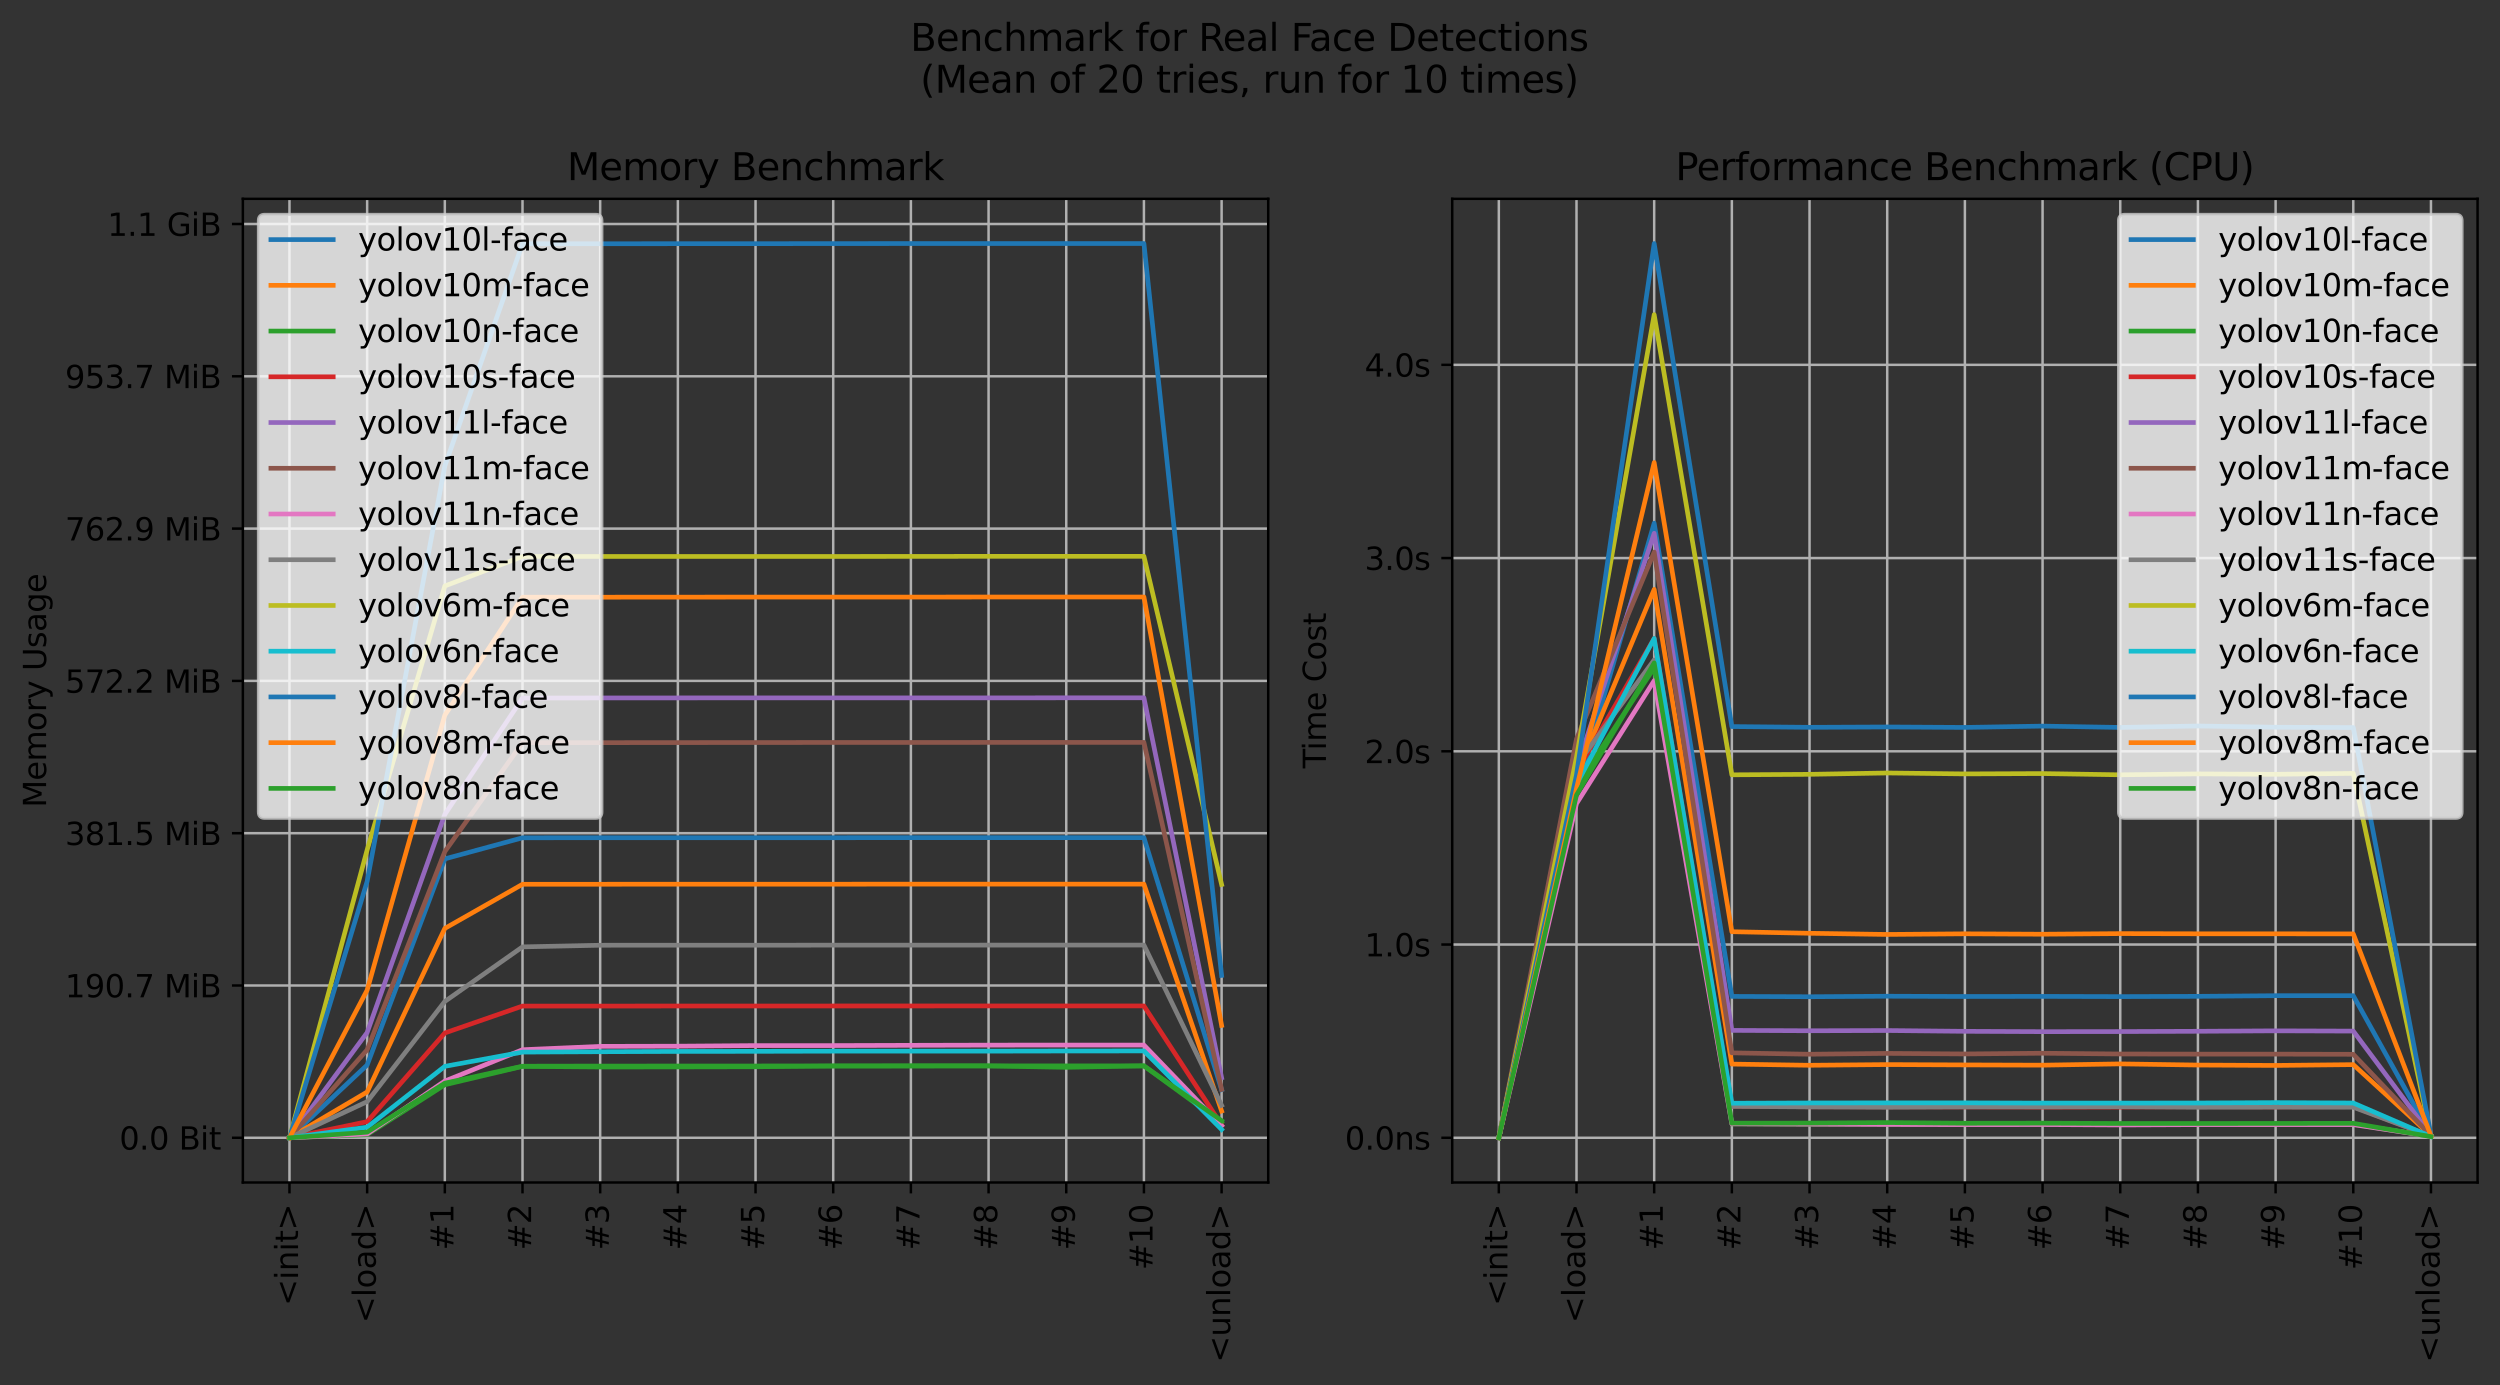 <?xml version="1.0" encoding="utf-8" standalone="no"?>
<!DOCTYPE svg PUBLIC "-//W3C//DTD SVG 1.1//EN"
  "http://www.w3.org/Graphics/SVG/1.1/DTD/svg11.dtd">
<svg xmlns:xlink="http://www.w3.org/1999/xlink" width="802.432pt" height="444.558pt" viewBox="0 0 802.432 444.558" xmlns="http://www.w3.org/2000/svg" version="1.1">
 <rect x="0" y="0" width="802.432" height="444.558" fill="#333333" stroke="none"/>
 <defs>
  <style type="text/css">*{stroke-linejoin: round; stroke-linecap: butt}</style>
 </defs>
 <g id="figure_1">
  <g id="patch_1">
   <path d="M 0 444.558 
L 802.432 444.558 
L 802.432 0 
L 0 0 
L 0 444.558 
z
" style="fill: none"/>
  </g>
  <g id="axes_1">
   <g id="patch_2">
    <path d="M 77.952 379.55 
L 407.062 379.55 
L 407.062 63.816 
L 77.952 63.816 
L 77.952 379.55 
z
" style="fill: none"/>
   </g>
   <g id="matplotlib.axis_1">
    <g id="xtick_1">
     <g id="line2d_1">
      <path d="M 92.911 379.55 
L 92.911 63.816 
" clip-path="url(#p90e342d83a)" style="fill: none; stroke: #b0b0b0; stroke-width: 0.8; stroke-linecap: square"/>
     </g>
     <g id="line2d_2">
      <defs>
       <path id="m8dbbd43aca" d="M 0 0 
L 0 3.5 
" style="stroke: #000000; stroke-width: 0.8"/>
      </defs>
      <g>
       <use xlink:href="#m8dbbd43aca" x="92.911" y="379.55" style="stroke: #000000; stroke-width: 0.8"/>
      </g>
     </g>
     <g id="text_1">
      <!-- &lt;init&gt; -->
      <g transform="translate(95.67 419.123) rotate(-90) scale(0.1 -0.1)">
       <defs>
        <path id="DejaVuSans-3c" d="M 4684 3150 
L 1459 2003 
L 4684 863 
L 4684 294 
L 678 1747 
L 678 2266 
L 4684 3719 
L 4684 3150 
z
" transform="scale(0.016)"/>
        <path id="DejaVuSans-69" d="M 603 3500 
L 1178 3500 
L 1178 0 
L 603 0 
L 603 3500 
z
M 603 4863 
L 1178 4863 
L 1178 4134 
L 603 4134 
L 603 4863 
z
" transform="scale(0.016)"/>
        <path id="DejaVuSans-6e" d="M 3513 2113 
L 3513 0 
L 2938 0 
L 2938 2094 
Q 2938 2591 2744 2837 
Q 2550 3084 2163 3084 
Q 1697 3084 1428 2787 
Q 1159 2491 1159 1978 
L 1159 0 
L 581 0 
L 581 3500 
L 1159 3500 
L 1159 2956 
Q 1366 3272 1645 3428 
Q 1925 3584 2291 3584 
Q 2894 3584 3203 3211 
Q 3513 2838 3513 2113 
z
" transform="scale(0.016)"/>
        <path id="DejaVuSans-74" d="M 1172 4494 
L 1172 3500 
L 2356 3500 
L 2356 3053 
L 1172 3053 
L 1172 1153 
Q 1172 725 1289 603 
Q 1406 481 1766 481 
L 2356 481 
L 2356 0 
L 1766 0 
Q 1100 0 847 248 
Q 594 497 594 1153 
L 594 3053 
L 172 3053 
L 172 3500 
L 594 3500 
L 594 4494 
L 1172 4494 
z
" transform="scale(0.016)"/>
        <path id="DejaVuSans-3e" d="M 678 3150 
L 678 3719 
L 4684 2266 
L 4684 1747 
L 678 294 
L 678 863 
L 3897 2003 
L 678 3150 
z
" transform="scale(0.016)"/>
       </defs>
       <use xlink:href="#DejaVuSans-3c"/>
       <use xlink:href="#DejaVuSans-69" x="83.789"/>
       <use xlink:href="#DejaVuSans-6e" x="111.572"/>
       <use xlink:href="#DejaVuSans-69" x="174.951"/>
       <use xlink:href="#DejaVuSans-74" x="202.734"/>
       <use xlink:href="#DejaVuSans-3e" x="241.943"/>
      </g>
     </g>
    </g>
    <g id="xtick_2">
     <g id="line2d_3">
      <path d="M 117.844 379.55 
L 117.844 63.816 
" clip-path="url(#p90e342d83a)" style="fill: none; stroke: #b0b0b0; stroke-width: 0.8; stroke-linecap: square"/>
     </g>
     <g id="line2d_4">
      <g>
       <use xlink:href="#m8dbbd43aca" x="117.844" y="379.55" style="stroke: #000000; stroke-width: 0.8"/>
      </g>
     </g>
     <g id="text_2">
      <!-- &lt;load&gt; -->
      <g transform="translate(120.603 424.683) rotate(-90) scale(0.1 -0.1)">
       <defs>
        <path id="DejaVuSans-6c" d="M 603 4863 
L 1178 4863 
L 1178 0 
L 603 0 
L 603 4863 
z
" transform="scale(0.016)"/>
        <path id="DejaVuSans-6f" d="M 1959 3097 
Q 1497 3097 1228 2736 
Q 959 2375 959 1747 
Q 959 1119 1226 758 
Q 1494 397 1959 397 
Q 2419 397 2687 759 
Q 2956 1122 2956 1747 
Q 2956 2369 2687 2733 
Q 2419 3097 1959 3097 
z
M 1959 3584 
Q 2709 3584 3137 3096 
Q 3566 2609 3566 1747 
Q 3566 888 3137 398 
Q 2709 -91 1959 -91 
Q 1206 -91 779 398 
Q 353 888 353 1747 
Q 353 2609 779 3096 
Q 1206 3584 1959 3584 
z
" transform="scale(0.016)"/>
        <path id="DejaVuSans-61" d="M 2194 1759 
Q 1497 1759 1228 1600 
Q 959 1441 959 1056 
Q 959 750 1161 570 
Q 1363 391 1709 391 
Q 2188 391 2477 730 
Q 2766 1069 2766 1631 
L 2766 1759 
L 2194 1759 
z
M 3341 1997 
L 3341 0 
L 2766 0 
L 2766 531 
Q 2569 213 2275 61 
Q 1981 -91 1556 -91 
Q 1019 -91 701 211 
Q 384 513 384 1019 
Q 384 1609 779 1909 
Q 1175 2209 1959 2209 
L 2766 2209 
L 2766 2266 
Q 2766 2663 2505 2880 
Q 2244 3097 1772 3097 
Q 1472 3097 1187 3025 
Q 903 2953 641 2809 
L 641 3341 
Q 956 3463 1253 3523 
Q 1550 3584 1831 3584 
Q 2591 3584 2966 3190 
Q 3341 2797 3341 1997 
z
" transform="scale(0.016)"/>
        <path id="DejaVuSans-64" d="M 2906 2969 
L 2906 4863 
L 3481 4863 
L 3481 0 
L 2906 0 
L 2906 525 
Q 2725 213 2448 61 
Q 2172 -91 1784 -91 
Q 1150 -91 751 415 
Q 353 922 353 1747 
Q 353 2572 751 3078 
Q 1150 3584 1784 3584 
Q 2172 3584 2448 3432 
Q 2725 3281 2906 2969 
z
M 947 1747 
Q 947 1113 1208 752 
Q 1469 391 1925 391 
Q 2381 391 2643 752 
Q 2906 1113 2906 1747 
Q 2906 2381 2643 2742 
Q 2381 3103 1925 3103 
Q 1469 3103 1208 2742 
Q 947 2381 947 1747 
z
" transform="scale(0.016)"/>
       </defs>
       <use xlink:href="#DejaVuSans-3c"/>
       <use xlink:href="#DejaVuSans-6c" x="83.789"/>
       <use xlink:href="#DejaVuSans-6f" x="111.572"/>
       <use xlink:href="#DejaVuSans-61" x="172.754"/>
       <use xlink:href="#DejaVuSans-64" x="234.033"/>
       <use xlink:href="#DejaVuSans-3e" x="297.51"/>
      </g>
     </g>
    </g>
    <g id="xtick_3">
     <g id="line2d_5">
      <path d="M 142.776 379.55 
L 142.776 63.816 
" clip-path="url(#p90e342d83a)" style="fill: none; stroke: #b0b0b0; stroke-width: 0.8; stroke-linecap: square"/>
     </g>
     <g id="line2d_6">
      <g>
       <use xlink:href="#m8dbbd43aca" x="142.776" y="379.55" style="stroke: #000000; stroke-width: 0.8"/>
      </g>
     </g>
     <g id="text_3">
      <!-- #1 -->
      <g transform="translate(145.536 401.292) rotate(-90) scale(0.1 -0.1)">
       <defs>
        <path id="DejaVuSans-23" d="M 3272 2816 
L 2363 2816 
L 2100 1772 
L 3016 1772 
L 3272 2816 
z
M 2803 4594 
L 2478 3297 
L 3391 3297 
L 3719 4594 
L 4219 4594 
L 3897 3297 
L 4872 3297 
L 4872 2816 
L 3775 2816 
L 3519 1772 
L 4513 1772 
L 4513 1294 
L 3397 1294 
L 3072 0 
L 2572 0 
L 2894 1294 
L 1978 1294 
L 1656 0 
L 1153 0 
L 1478 1294 
L 494 1294 
L 494 1772 
L 1594 1772 
L 1856 2816 
L 850 2816 
L 850 3297 
L 1978 3297 
L 2297 4594 
L 2803 4594 
z
" transform="scale(0.016)"/>
        <path id="DejaVuSans-31" d="M 794 531 
L 1825 531 
L 1825 4091 
L 703 3866 
L 703 4441 
L 1819 4666 
L 2450 4666 
L 2450 531 
L 3481 531 
L 3481 0 
L 794 0 
L 794 531 
z
" transform="scale(0.016)"/>
       </defs>
       <use xlink:href="#DejaVuSans-23"/>
       <use xlink:href="#DejaVuSans-31" x="83.789"/>
      </g>
     </g>
    </g>
    <g id="xtick_4">
     <g id="line2d_7">
      <path d="M 167.709 379.55 
L 167.709 63.816 
" clip-path="url(#p90e342d83a)" style="fill: none; stroke: #b0b0b0; stroke-width: 0.8; stroke-linecap: square"/>
     </g>
     <g id="line2d_8">
      <g>
       <use xlink:href="#m8dbbd43aca" x="167.709" y="379.55" style="stroke: #000000; stroke-width: 0.8"/>
      </g>
     </g>
     <g id="text_4">
      <!-- #2 -->
      <g transform="translate(170.468 401.292) rotate(-90) scale(0.1 -0.1)">
       <defs>
        <path id="DejaVuSans-32" d="M 1228 531 
L 3431 531 
L 3431 0 
L 469 0 
L 469 531 
Q 828 903 1448 1529 
Q 2069 2156 2228 2338 
Q 2531 2678 2651 2914 
Q 2772 3150 2772 3378 
Q 2772 3750 2511 3984 
Q 2250 4219 1831 4219 
Q 1534 4219 1204 4116 
Q 875 4013 500 3803 
L 500 4441 
Q 881 4594 1212 4672 
Q 1544 4750 1819 4750 
Q 2544 4750 2975 4387 
Q 3406 4025 3406 3419 
Q 3406 3131 3298 2873 
Q 3191 2616 2906 2266 
Q 2828 2175 2409 1742 
Q 1991 1309 1228 531 
z
" transform="scale(0.016)"/>
       </defs>
       <use xlink:href="#DejaVuSans-23"/>
       <use xlink:href="#DejaVuSans-32" x="83.789"/>
      </g>
     </g>
    </g>
    <g id="xtick_5">
     <g id="line2d_9">
      <path d="M 192.641 379.55 
L 192.641 63.816 
" clip-path="url(#p90e342d83a)" style="fill: none; stroke: #b0b0b0; stroke-width: 0.8; stroke-linecap: square"/>
     </g>
     <g id="line2d_10">
      <g>
       <use xlink:href="#m8dbbd43aca" x="192.641" y="379.55" style="stroke: #000000; stroke-width: 0.8"/>
      </g>
     </g>
     <g id="text_5">
      <!-- #3 -->
      <g transform="translate(195.401 401.292) rotate(-90) scale(0.1 -0.1)">
       <defs>
        <path id="DejaVuSans-33" d="M 2597 2516 
Q 3050 2419 3304 2112 
Q 3559 1806 3559 1356 
Q 3559 666 3084 287 
Q 2609 -91 1734 -91 
Q 1441 -91 1130 -33 
Q 819 25 488 141 
L 488 750 
Q 750 597 1062 519 
Q 1375 441 1716 441 
Q 2309 441 2620 675 
Q 2931 909 2931 1356 
Q 2931 1769 2642 2001 
Q 2353 2234 1838 2234 
L 1294 2234 
L 1294 2753 
L 1863 2753 
Q 2328 2753 2575 2939 
Q 2822 3125 2822 3475 
Q 2822 3834 2567 4026 
Q 2313 4219 1838 4219 
Q 1578 4219 1281 4162 
Q 984 4106 628 3988 
L 628 4550 
Q 988 4650 1302 4700 
Q 1616 4750 1894 4750 
Q 2613 4750 3031 4423 
Q 3450 4097 3450 3541 
Q 3450 3153 3228 2886 
Q 3006 2619 2597 2516 
z
" transform="scale(0.016)"/>
       </defs>
       <use xlink:href="#DejaVuSans-23"/>
       <use xlink:href="#DejaVuSans-33" x="83.789"/>
      </g>
     </g>
    </g>
    <g id="xtick_6">
     <g id="line2d_11">
      <path d="M 217.574 379.55 
L 217.574 63.816 
" clip-path="url(#p90e342d83a)" style="fill: none; stroke: #b0b0b0; stroke-width: 0.8; stroke-linecap: square"/>
     </g>
     <g id="line2d_12">
      <g>
       <use xlink:href="#m8dbbd43aca" x="217.574" y="379.55" style="stroke: #000000; stroke-width: 0.8"/>
      </g>
     </g>
     <g id="text_6">
      <!-- #4 -->
      <g transform="translate(220.333 401.292) rotate(-90) scale(0.1 -0.1)">
       <defs>
        <path id="DejaVuSans-34" d="M 2419 4116 
L 825 1625 
L 2419 1625 
L 2419 4116 
z
M 2253 4666 
L 3047 4666 
L 3047 1625 
L 3713 1625 
L 3713 1100 
L 3047 1100 
L 3047 0 
L 2419 0 
L 2419 1100 
L 313 1100 
L 313 1709 
L 2253 4666 
z
" transform="scale(0.016)"/>
       </defs>
       <use xlink:href="#DejaVuSans-23"/>
       <use xlink:href="#DejaVuSans-34" x="83.789"/>
      </g>
     </g>
    </g>
    <g id="xtick_7">
     <g id="line2d_13">
      <path d="M 242.507 379.55 
L 242.507 63.816 
" clip-path="url(#p90e342d83a)" style="fill: none; stroke: #b0b0b0; stroke-width: 0.8; stroke-linecap: square"/>
     </g>
     <g id="line2d_14">
      <g>
       <use xlink:href="#m8dbbd43aca" x="242.507" y="379.55" style="stroke: #000000; stroke-width: 0.8"/>
      </g>
     </g>
     <g id="text_7">
      <!-- #5 -->
      <g transform="translate(245.266 401.292) rotate(-90) scale(0.1 -0.1)">
       <defs>
        <path id="DejaVuSans-35" d="M 691 4666 
L 3169 4666 
L 3169 4134 
L 1269 4134 
L 1269 2991 
Q 1406 3038 1543 3061 
Q 1681 3084 1819 3084 
Q 2600 3084 3056 2656 
Q 3513 2228 3513 1497 
Q 3513 744 3044 326 
Q 2575 -91 1722 -91 
Q 1428 -91 1123 -41 
Q 819 9 494 109 
L 494 744 
Q 775 591 1075 516 
Q 1375 441 1709 441 
Q 2250 441 2565 725 
Q 2881 1009 2881 1497 
Q 2881 1984 2565 2268 
Q 2250 2553 1709 2553 
Q 1456 2553 1204 2497 
Q 953 2441 691 2322 
L 691 4666 
z
" transform="scale(0.016)"/>
       </defs>
       <use xlink:href="#DejaVuSans-23"/>
       <use xlink:href="#DejaVuSans-35" x="83.789"/>
      </g>
     </g>
    </g>
    <g id="xtick_8">
     <g id="line2d_15">
      <path d="M 267.439 379.55 
L 267.439 63.816 
" clip-path="url(#p90e342d83a)" style="fill: none; stroke: #b0b0b0; stroke-width: 0.8; stroke-linecap: square"/>
     </g>
     <g id="line2d_16">
      <g>
       <use xlink:href="#m8dbbd43aca" x="267.439" y="379.55" style="stroke: #000000; stroke-width: 0.8"/>
      </g>
     </g>
     <g id="text_8">
      <!-- #6 -->
      <g transform="translate(270.199 401.292) rotate(-90) scale(0.1 -0.1)">
       <defs>
        <path id="DejaVuSans-36" d="M 2113 2584 
Q 1688 2584 1439 2293 
Q 1191 2003 1191 1497 
Q 1191 994 1439 701 
Q 1688 409 2113 409 
Q 2538 409 2786 701 
Q 3034 994 3034 1497 
Q 3034 2003 2786 2293 
Q 2538 2584 2113 2584 
z
M 3366 4563 
L 3366 3988 
Q 3128 4100 2886 4159 
Q 2644 4219 2406 4219 
Q 1781 4219 1451 3797 
Q 1122 3375 1075 2522 
Q 1259 2794 1537 2939 
Q 1816 3084 2150 3084 
Q 2853 3084 3261 2657 
Q 3669 2231 3669 1497 
Q 3669 778 3244 343 
Q 2819 -91 2113 -91 
Q 1303 -91 875 529 
Q 447 1150 447 2328 
Q 447 3434 972 4092 
Q 1497 4750 2381 4750 
Q 2619 4750 2861 4703 
Q 3103 4656 3366 4563 
z
" transform="scale(0.016)"/>
       </defs>
       <use xlink:href="#DejaVuSans-23"/>
       <use xlink:href="#DejaVuSans-36" x="83.789"/>
      </g>
     </g>
    </g>
    <g id="xtick_9">
     <g id="line2d_17">
      <path d="M 292.372 379.55 
L 292.372 63.816 
" clip-path="url(#p90e342d83a)" style="fill: none; stroke: #b0b0b0; stroke-width: 0.8; stroke-linecap: square"/>
     </g>
     <g id="line2d_18">
      <g>
       <use xlink:href="#m8dbbd43aca" x="292.372" y="379.55" style="stroke: #000000; stroke-width: 0.8"/>
      </g>
     </g>
     <g id="text_9">
      <!-- #7 -->
      <g transform="translate(295.131 401.292) rotate(-90) scale(0.1 -0.1)">
       <defs>
        <path id="DejaVuSans-37" d="M 525 4666 
L 3525 4666 
L 3525 4397 
L 1831 0 
L 1172 0 
L 2766 4134 
L 525 4134 
L 525 4666 
z
" transform="scale(0.016)"/>
       </defs>
       <use xlink:href="#DejaVuSans-23"/>
       <use xlink:href="#DejaVuSans-37" x="83.789"/>
      </g>
     </g>
    </g>
    <g id="xtick_10">
     <g id="line2d_19">
      <path d="M 317.304 379.55 
L 317.304 63.816 
" clip-path="url(#p90e342d83a)" style="fill: none; stroke: #b0b0b0; stroke-width: 0.8; stroke-linecap: square"/>
     </g>
     <g id="line2d_20">
      <g>
       <use xlink:href="#m8dbbd43aca" x="317.304" y="379.55" style="stroke: #000000; stroke-width: 0.8"/>
      </g>
     </g>
     <g id="text_10">
      <!-- #8 -->
      <g transform="translate(320.064 401.292) rotate(-90) scale(0.1 -0.1)">
       <defs>
        <path id="DejaVuSans-38" d="M 2034 2216 
Q 1584 2216 1326 1975 
Q 1069 1734 1069 1313 
Q 1069 891 1326 650 
Q 1584 409 2034 409 
Q 2484 409 2743 651 
Q 3003 894 3003 1313 
Q 3003 1734 2745 1975 
Q 2488 2216 2034 2216 
z
M 1403 2484 
Q 997 2584 770 2862 
Q 544 3141 544 3541 
Q 544 4100 942 4425 
Q 1341 4750 2034 4750 
Q 2731 4750 3128 4425 
Q 3525 4100 3525 3541 
Q 3525 3141 3298 2862 
Q 3072 2584 2669 2484 
Q 3125 2378 3379 2068 
Q 3634 1759 3634 1313 
Q 3634 634 3220 271 
Q 2806 -91 2034 -91 
Q 1263 -91 848 271 
Q 434 634 434 1313 
Q 434 1759 690 2068 
Q 947 2378 1403 2484 
z
M 1172 3481 
Q 1172 3119 1398 2916 
Q 1625 2713 2034 2713 
Q 2441 2713 2670 2916 
Q 2900 3119 2900 3481 
Q 2900 3844 2670 4047 
Q 2441 4250 2034 4250 
Q 1625 4250 1398 4047 
Q 1172 3844 1172 3481 
z
" transform="scale(0.016)"/>
       </defs>
       <use xlink:href="#DejaVuSans-23"/>
       <use xlink:href="#DejaVuSans-38" x="83.789"/>
      </g>
     </g>
    </g>
    <g id="xtick_11">
     <g id="line2d_21">
      <path d="M 342.237 379.55 
L 342.237 63.816 
" clip-path="url(#p90e342d83a)" style="fill: none; stroke: #b0b0b0; stroke-width: 0.8; stroke-linecap: square"/>
     </g>
     <g id="line2d_22">
      <g>
       <use xlink:href="#m8dbbd43aca" x="342.237" y="379.55" style="stroke: #000000; stroke-width: 0.8"/>
      </g>
     </g>
     <g id="text_11">
      <!-- #9 -->
      <g transform="translate(344.996 401.292) rotate(-90) scale(0.1 -0.1)">
       <defs>
        <path id="DejaVuSans-39" d="M 703 97 
L 703 672 
Q 941 559 1184 500 
Q 1428 441 1663 441 
Q 2288 441 2617 861 
Q 2947 1281 2994 2138 
Q 2813 1869 2534 1725 
Q 2256 1581 1919 1581 
Q 1219 1581 811 2004 
Q 403 2428 403 3163 
Q 403 3881 828 4315 
Q 1253 4750 1959 4750 
Q 2769 4750 3195 4129 
Q 3622 3509 3622 2328 
Q 3622 1225 3098 567 
Q 2575 -91 1691 -91 
Q 1453 -91 1209 -44 
Q 966 3 703 97 
z
M 1959 2075 
Q 2384 2075 2632 2365 
Q 2881 2656 2881 3163 
Q 2881 3666 2632 3958 
Q 2384 4250 1959 4250 
Q 1534 4250 1286 3958 
Q 1038 3666 1038 3163 
Q 1038 2656 1286 2365 
Q 1534 2075 1959 2075 
z
" transform="scale(0.016)"/>
       </defs>
       <use xlink:href="#DejaVuSans-23"/>
       <use xlink:href="#DejaVuSans-39" x="83.789"/>
      </g>
     </g>
    </g>
    <g id="xtick_12">
     <g id="line2d_23">
      <path d="M 367.169 379.55 
L 367.169 63.816 
" clip-path="url(#p90e342d83a)" style="fill: none; stroke: #b0b0b0; stroke-width: 0.8; stroke-linecap: square"/>
     </g>
     <g id="line2d_24">
      <g>
       <use xlink:href="#m8dbbd43aca" x="367.169" y="379.55" style="stroke: #000000; stroke-width: 0.8"/>
      </g>
     </g>
     <g id="text_12">
      <!-- #10 -->
      <g transform="translate(369.929 407.655) rotate(-90) scale(0.1 -0.1)">
       <defs>
        <path id="DejaVuSans-30" d="M 2034 4250 
Q 1547 4250 1301 3770 
Q 1056 3291 1056 2328 
Q 1056 1369 1301 889 
Q 1547 409 2034 409 
Q 2525 409 2770 889 
Q 3016 1369 3016 2328 
Q 3016 3291 2770 3770 
Q 2525 4250 2034 4250 
z
M 2034 4750 
Q 2819 4750 3233 4129 
Q 3647 3509 3647 2328 
Q 3647 1150 3233 529 
Q 2819 -91 2034 -91 
Q 1250 -91 836 529 
Q 422 1150 422 2328 
Q 422 3509 836 4129 
Q 1250 4750 2034 4750 
z
" transform="scale(0.016)"/>
       </defs>
       <use xlink:href="#DejaVuSans-23"/>
       <use xlink:href="#DejaVuSans-31" x="83.789"/>
       <use xlink:href="#DejaVuSans-30" x="147.412"/>
      </g>
     </g>
    </g>
    <g id="xtick_13">
     <g id="line2d_25">
      <path d="M 392.102 379.55 
L 392.102 63.816 
" clip-path="url(#p90e342d83a)" style="fill: none; stroke: #b0b0b0; stroke-width: 0.8; stroke-linecap: square"/>
     </g>
     <g id="line2d_26">
      <g>
       <use xlink:href="#m8dbbd43aca" x="392.102" y="379.55" style="stroke: #000000; stroke-width: 0.8"/>
      </g>
     </g>
     <g id="text_13">
      <!-- &lt;unload&gt; -->
      <g transform="translate(394.861 437.358) rotate(-90) scale(0.1 -0.1)">
       <defs>
        <path id="DejaVuSans-75" d="M 544 1381 
L 544 3500 
L 1119 3500 
L 1119 1403 
Q 1119 906 1312 657 
Q 1506 409 1894 409 
Q 2359 409 2629 706 
Q 2900 1003 2900 1516 
L 2900 3500 
L 3475 3500 
L 3475 0 
L 2900 0 
L 2900 538 
Q 2691 219 2414 64 
Q 2138 -91 1772 -91 
Q 1169 -91 856 284 
Q 544 659 544 1381 
z
M 1991 3584 
L 1991 3584 
z
" transform="scale(0.016)"/>
       </defs>
       <use xlink:href="#DejaVuSans-3c"/>
       <use xlink:href="#DejaVuSans-75" x="83.789"/>
       <use xlink:href="#DejaVuSans-6e" x="147.168"/>
       <use xlink:href="#DejaVuSans-6c" x="210.547"/>
       <use xlink:href="#DejaVuSans-6f" x="238.33"/>
       <use xlink:href="#DejaVuSans-61" x="299.512"/>
       <use xlink:href="#DejaVuSans-64" x="360.791"/>
       <use xlink:href="#DejaVuSans-3e" x="424.268"/>
      </g>
     </g>
    </g>
   </g>
   <g id="matplotlib.axis_2">
    <g id="ytick_1">
     <g id="line2d_27">
      <path d="M 77.952 365.198 
L 407.062 365.198 
" clip-path="url(#p90e342d83a)" style="fill: none; stroke: #b0b0b0; stroke-width: 0.8; stroke-linecap: square"/>
     </g>
     <g id="line2d_28">
      <defs>
       <path id="mfbcf2b2608" d="M 0 0 
L -3.5 0 
" style="stroke: #000000; stroke-width: 0.8"/>
      </defs>
      <g>
       <use xlink:href="#mfbcf2b2608" x="77.952" y="365.198" style="stroke: #000000; stroke-width: 0.8"/>
      </g>
     </g>
     <g id="text_14">
      <!-- 0.0 Bit -->
      <g transform="translate(38.311 368.998) scale(0.1 -0.1)">
       <defs>
        <path id="DejaVuSans-2e" d="M 684 794 
L 1344 794 
L 1344 0 
L 684 0 
L 684 794 
z
" transform="scale(0.016)"/>
        <path id="DejaVuSans-20" transform="scale(0.016)"/>
        <path id="DejaVuSans-42" d="M 1259 2228 
L 1259 519 
L 2272 519 
Q 2781 519 3026 730 
Q 3272 941 3272 1375 
Q 3272 1813 3026 2020 
Q 2781 2228 2272 2228 
L 1259 2228 
z
M 1259 4147 
L 1259 2741 
L 2194 2741 
Q 2656 2741 2882 2914 
Q 3109 3088 3109 3444 
Q 3109 3797 2882 3972 
Q 2656 4147 2194 4147 
L 1259 4147 
z
M 628 4666 
L 2241 4666 
Q 2963 4666 3353 4366 
Q 3744 4066 3744 3513 
Q 3744 3084 3544 2831 
Q 3344 2578 2956 2516 
Q 3422 2416 3680 2098 
Q 3938 1781 3938 1306 
Q 3938 681 3513 340 
Q 3088 0 2303 0 
L 628 0 
L 628 4666 
z
" transform="scale(0.016)"/>
       </defs>
       <use xlink:href="#DejaVuSans-30"/>
       <use xlink:href="#DejaVuSans-2e" x="63.623"/>
       <use xlink:href="#DejaVuSans-30" x="95.41"/>
       <use xlink:href="#DejaVuSans-20" x="159.033"/>
       <use xlink:href="#DejaVuSans-42" x="190.82"/>
       <use xlink:href="#DejaVuSans-69" x="259.424"/>
       <use xlink:href="#DejaVuSans-74" x="287.207"/>
      </g>
     </g>
    </g>
    <g id="ytick_2">
     <g id="line2d_29">
      <path d="M 77.952 316.315 
L 407.062 316.315 
" clip-path="url(#p90e342d83a)" style="fill: none; stroke: #b0b0b0; stroke-width: 0.8; stroke-linecap: square"/>
     </g>
     <g id="line2d_30">
      <g>
       <use xlink:href="#mfbcf2b2608" x="77.952" y="316.315" style="stroke: #000000; stroke-width: 0.8"/>
      </g>
     </g>
     <g id="text_15">
      <!-- 190.7 MiB -->
      <g transform="translate(20.878 320.114) scale(0.1 -0.1)">
       <defs>
        <path id="DejaVuSans-4d" d="M 628 4666 
L 1569 4666 
L 2759 1491 
L 3956 4666 
L 4897 4666 
L 4897 0 
L 4281 0 
L 4281 4097 
L 3078 897 
L 2444 897 
L 1241 4097 
L 1241 0 
L 628 0 
L 628 4666 
z
" transform="scale(0.016)"/>
       </defs>
       <use xlink:href="#DejaVuSans-31"/>
       <use xlink:href="#DejaVuSans-39" x="63.623"/>
       <use xlink:href="#DejaVuSans-30" x="127.246"/>
       <use xlink:href="#DejaVuSans-2e" x="190.869"/>
       <use xlink:href="#DejaVuSans-37" x="222.656"/>
       <use xlink:href="#DejaVuSans-20" x="286.279"/>
       <use xlink:href="#DejaVuSans-4d" x="318.066"/>
       <use xlink:href="#DejaVuSans-69" x="404.346"/>
       <use xlink:href="#DejaVuSans-42" x="432.129"/>
      </g>
     </g>
    </g>
    <g id="ytick_3">
     <g id="line2d_31">
      <path d="M 77.952 267.432 
L 407.062 267.432 
" clip-path="url(#p90e342d83a)" style="fill: none; stroke: #b0b0b0; stroke-width: 0.8; stroke-linecap: square"/>
     </g>
     <g id="line2d_32">
      <g>
       <use xlink:href="#mfbcf2b2608" x="77.952" y="267.432" style="stroke: #000000; stroke-width: 0.8"/>
      </g>
     </g>
     <g id="text_16">
      <!-- 381.5 MiB -->
      <g transform="translate(20.878 271.231) scale(0.1 -0.1)">
       <use xlink:href="#DejaVuSans-33"/>
       <use xlink:href="#DejaVuSans-38" x="63.623"/>
       <use xlink:href="#DejaVuSans-31" x="127.246"/>
       <use xlink:href="#DejaVuSans-2e" x="190.869"/>
       <use xlink:href="#DejaVuSans-35" x="222.656"/>
       <use xlink:href="#DejaVuSans-20" x="286.279"/>
       <use xlink:href="#DejaVuSans-4d" x="318.066"/>
       <use xlink:href="#DejaVuSans-69" x="404.346"/>
       <use xlink:href="#DejaVuSans-42" x="432.129"/>
      </g>
     </g>
    </g>
    <g id="ytick_4">
     <g id="line2d_33">
      <path d="M 77.952 218.549 
L 407.062 218.549 
" clip-path="url(#p90e342d83a)" style="fill: none; stroke: #b0b0b0; stroke-width: 0.8; stroke-linecap: square"/>
     </g>
     <g id="line2d_34">
      <g>
       <use xlink:href="#mfbcf2b2608" x="77.952" y="218.549" style="stroke: #000000; stroke-width: 0.8"/>
      </g>
     </g>
     <g id="text_17">
      <!-- 572.2 MiB -->
      <g transform="translate(20.878 222.348) scale(0.1 -0.1)">
       <use xlink:href="#DejaVuSans-35"/>
       <use xlink:href="#DejaVuSans-37" x="63.623"/>
       <use xlink:href="#DejaVuSans-32" x="127.246"/>
       <use xlink:href="#DejaVuSans-2e" x="190.869"/>
       <use xlink:href="#DejaVuSans-32" x="222.656"/>
       <use xlink:href="#DejaVuSans-20" x="286.279"/>
       <use xlink:href="#DejaVuSans-4d" x="318.066"/>
       <use xlink:href="#DejaVuSans-69" x="404.346"/>
       <use xlink:href="#DejaVuSans-42" x="432.129"/>
      </g>
     </g>
    </g>
    <g id="ytick_5">
     <g id="line2d_35">
      <path d="M 77.952 169.666 
L 407.062 169.666 
" clip-path="url(#p90e342d83a)" style="fill: none; stroke: #b0b0b0; stroke-width: 0.8; stroke-linecap: square"/>
     </g>
     <g id="line2d_36">
      <g>
       <use xlink:href="#mfbcf2b2608" x="77.952" y="169.666" style="stroke: #000000; stroke-width: 0.8"/>
      </g>
     </g>
     <g id="text_18">
      <!-- 762.9 MiB -->
      <g transform="translate(20.878 173.465) scale(0.1 -0.1)">
       <use xlink:href="#DejaVuSans-37"/>
       <use xlink:href="#DejaVuSans-36" x="63.623"/>
       <use xlink:href="#DejaVuSans-32" x="127.246"/>
       <use xlink:href="#DejaVuSans-2e" x="190.869"/>
       <use xlink:href="#DejaVuSans-39" x="222.656"/>
       <use xlink:href="#DejaVuSans-20" x="286.279"/>
       <use xlink:href="#DejaVuSans-4d" x="318.066"/>
       <use xlink:href="#DejaVuSans-69" x="404.346"/>
       <use xlink:href="#DejaVuSans-42" x="432.129"/>
      </g>
     </g>
    </g>
    <g id="ytick_6">
     <g id="line2d_37">
      <path d="M 77.952 120.783 
L 407.062 120.783 
" clip-path="url(#p90e342d83a)" style="fill: none; stroke: #b0b0b0; stroke-width: 0.8; stroke-linecap: square"/>
     </g>
     <g id="line2d_38">
      <g>
       <use xlink:href="#mfbcf2b2608" x="77.952" y="120.783" style="stroke: #000000; stroke-width: 0.8"/>
      </g>
     </g>
     <g id="text_19">
      <!-- 953.7 MiB -->
      <g transform="translate(20.878 124.582) scale(0.1 -0.1)">
       <use xlink:href="#DejaVuSans-39"/>
       <use xlink:href="#DejaVuSans-35" x="63.623"/>
       <use xlink:href="#DejaVuSans-33" x="127.246"/>
       <use xlink:href="#DejaVuSans-2e" x="190.869"/>
       <use xlink:href="#DejaVuSans-37" x="222.656"/>
       <use xlink:href="#DejaVuSans-20" x="286.279"/>
       <use xlink:href="#DejaVuSans-4d" x="318.066"/>
       <use xlink:href="#DejaVuSans-69" x="404.346"/>
       <use xlink:href="#DejaVuSans-42" x="432.129"/>
      </g>
     </g>
    </g>
    <g id="ytick_7">
     <g id="line2d_39">
      <path d="M 77.952 71.899 
L 407.062 71.899 
" clip-path="url(#p90e342d83a)" style="fill: none; stroke: #b0b0b0; stroke-width: 0.8; stroke-linecap: square"/>
     </g>
     <g id="line2d_40">
      <g>
       <use xlink:href="#mfbcf2b2608" x="77.952" y="71.899" style="stroke: #000000; stroke-width: 0.8"/>
      </g>
     </g>
     <g id="text_20">
      <!-- 1.1 GiB -->
      <g transform="translate(34.483 75.699) scale(0.1 -0.1)">
       <defs>
        <path id="DejaVuSans-47" d="M 3809 666 
L 3809 1919 
L 2778 1919 
L 2778 2438 
L 4434 2438 
L 4434 434 
Q 4069 175 3628 42 
Q 3188 -91 2688 -91 
Q 1594 -91 976 548 
Q 359 1188 359 2328 
Q 359 3472 976 4111 
Q 1594 4750 2688 4750 
Q 3144 4750 3555 4637 
Q 3966 4525 4313 4306 
L 4313 3634 
Q 3963 3931 3569 4081 
Q 3175 4231 2741 4231 
Q 1884 4231 1454 3753 
Q 1025 3275 1025 2328 
Q 1025 1384 1454 906 
Q 1884 428 2741 428 
Q 3075 428 3337 486 
Q 3600 544 3809 666 
z
" transform="scale(0.016)"/>
       </defs>
       <use xlink:href="#DejaVuSans-31"/>
       <use xlink:href="#DejaVuSans-2e" x="63.623"/>
       <use xlink:href="#DejaVuSans-31" x="95.41"/>
       <use xlink:href="#DejaVuSans-20" x="159.033"/>
       <use xlink:href="#DejaVuSans-47" x="190.82"/>
       <use xlink:href="#DejaVuSans-69" x="268.311"/>
       <use xlink:href="#DejaVuSans-42" x="296.094"/>
      </g>
     </g>
    </g>
    <g id="text_21">
     <!-- Memory Usage -->
     <g transform="translate(14.798 259.186) rotate(-90) scale(0.1 -0.1)">
      <defs>
       <path id="DejaVuSans-65" d="M 3597 1894 
L 3597 1613 
L 953 1613 
Q 991 1019 1311 708 
Q 1631 397 2203 397 
Q 2534 397 2845 478 
Q 3156 559 3463 722 
L 3463 178 
Q 3153 47 2828 -22 
Q 2503 -91 2169 -91 
Q 1331 -91 842 396 
Q 353 884 353 1716 
Q 353 2575 817 3079 
Q 1281 3584 2069 3584 
Q 2775 3584 3186 3129 
Q 3597 2675 3597 1894 
z
M 3022 2063 
Q 3016 2534 2758 2815 
Q 2500 3097 2075 3097 
Q 1594 3097 1305 2825 
Q 1016 2553 972 2059 
L 3022 2063 
z
" transform="scale(0.016)"/>
       <path id="DejaVuSans-6d" d="M 3328 2828 
Q 3544 3216 3844 3400 
Q 4144 3584 4550 3584 
Q 5097 3584 5394 3201 
Q 5691 2819 5691 2113 
L 5691 0 
L 5113 0 
L 5113 2094 
Q 5113 2597 4934 2840 
Q 4756 3084 4391 3084 
Q 3944 3084 3684 2787 
Q 3425 2491 3425 1978 
L 3425 0 
L 2847 0 
L 2847 2094 
Q 2847 2600 2669 2842 
Q 2491 3084 2119 3084 
Q 1678 3084 1418 2786 
Q 1159 2488 1159 1978 
L 1159 0 
L 581 0 
L 581 3500 
L 1159 3500 
L 1159 2956 
Q 1356 3278 1631 3431 
Q 1906 3584 2284 3584 
Q 2666 3584 2933 3390 
Q 3200 3197 3328 2828 
z
" transform="scale(0.016)"/>
       <path id="DejaVuSans-72" d="M 2631 2963 
Q 2534 3019 2420 3045 
Q 2306 3072 2169 3072 
Q 1681 3072 1420 2755 
Q 1159 2438 1159 1844 
L 1159 0 
L 581 0 
L 581 3500 
L 1159 3500 
L 1159 2956 
Q 1341 3275 1631 3429 
Q 1922 3584 2338 3584 
Q 2397 3584 2469 3576 
Q 2541 3569 2628 3553 
L 2631 2963 
z
" transform="scale(0.016)"/>
       <path id="DejaVuSans-79" d="M 2059 -325 
Q 1816 -950 1584 -1140 
Q 1353 -1331 966 -1331 
L 506 -1331 
L 506 -850 
L 844 -850 
Q 1081 -850 1212 -737 
Q 1344 -625 1503 -206 
L 1606 56 
L 191 3500 
L 800 3500 
L 1894 763 
L 2988 3500 
L 3597 3500 
L 2059 -325 
z
" transform="scale(0.016)"/>
       <path id="DejaVuSans-55" d="M 556 4666 
L 1191 4666 
L 1191 1831 
Q 1191 1081 1462 751 
Q 1734 422 2344 422 
Q 2950 422 3222 751 
Q 3494 1081 3494 1831 
L 3494 4666 
L 4128 4666 
L 4128 1753 
Q 4128 841 3676 375 
Q 3225 -91 2344 -91 
Q 1459 -91 1007 375 
Q 556 841 556 1753 
L 556 4666 
z
" transform="scale(0.016)"/>
       <path id="DejaVuSans-73" d="M 2834 3397 
L 2834 2853 
Q 2591 2978 2328 3040 
Q 2066 3103 1784 3103 
Q 1356 3103 1142 2972 
Q 928 2841 928 2578 
Q 928 2378 1081 2264 
Q 1234 2150 1697 2047 
L 1894 2003 
Q 2506 1872 2764 1633 
Q 3022 1394 3022 966 
Q 3022 478 2636 193 
Q 2250 -91 1575 -91 
Q 1294 -91 989 -36 
Q 684 19 347 128 
L 347 722 
Q 666 556 975 473 
Q 1284 391 1588 391 
Q 1994 391 2212 530 
Q 2431 669 2431 922 
Q 2431 1156 2273 1281 
Q 2116 1406 1581 1522 
L 1381 1569 
Q 847 1681 609 1914 
Q 372 2147 372 2553 
Q 372 3047 722 3315 
Q 1072 3584 1716 3584 
Q 2034 3584 2315 3537 
Q 2597 3491 2834 3397 
z
" transform="scale(0.016)"/>
       <path id="DejaVuSans-67" d="M 2906 1791 
Q 2906 2416 2648 2759 
Q 2391 3103 1925 3103 
Q 1463 3103 1205 2759 
Q 947 2416 947 1791 
Q 947 1169 1205 825 
Q 1463 481 1925 481 
Q 2391 481 2648 825 
Q 2906 1169 2906 1791 
z
M 3481 434 
Q 3481 -459 3084 -895 
Q 2688 -1331 1869 -1331 
Q 1566 -1331 1297 -1286 
Q 1028 -1241 775 -1147 
L 775 -588 
Q 1028 -725 1275 -790 
Q 1522 -856 1778 -856 
Q 2344 -856 2625 -561 
Q 2906 -266 2906 331 
L 2906 616 
Q 2728 306 2450 153 
Q 2172 0 1784 0 
Q 1141 0 747 490 
Q 353 981 353 1791 
Q 353 2603 747 3093 
Q 1141 3584 1784 3584 
Q 2172 3584 2450 3431 
Q 2728 3278 2906 2969 
L 2906 3500 
L 3481 3500 
L 3481 434 
z
" transform="scale(0.016)"/>
      </defs>
      <use xlink:href="#DejaVuSans-4d"/>
      <use xlink:href="#DejaVuSans-65" x="86.279"/>
      <use xlink:href="#DejaVuSans-6d" x="147.803"/>
      <use xlink:href="#DejaVuSans-6f" x="245.215"/>
      <use xlink:href="#DejaVuSans-72" x="306.396"/>
      <use xlink:href="#DejaVuSans-79" x="347.51"/>
      <use xlink:href="#DejaVuSans-20" x="406.689"/>
      <use xlink:href="#DejaVuSans-55" x="438.477"/>
      <use xlink:href="#DejaVuSans-73" x="511.67"/>
      <use xlink:href="#DejaVuSans-61" x="563.77"/>
      <use xlink:href="#DejaVuSans-67" x="625.049"/>
      <use xlink:href="#DejaVuSans-65" x="688.525"/>
     </g>
    </g>
   </g>
   <g id="line2d_41">
    <path d="M 92.911 365.198 
L 117.844 341.839 
L 142.776 275.677 
L 167.709 268.905 
L 192.641 268.891 
L 217.574 268.883 
L 242.507 268.883 
L 267.439 268.883 
L 292.372 268.868 
L 317.304 268.868 
L 342.237 268.863 
L 367.169 268.859 
L 392.102 349.759 
" clip-path="url(#p90e342d83a)" style="fill: none; stroke: #1f77b4; stroke-width: 1.5; stroke-linecap: square"/>
   </g>
   <g id="line2d_42">
    <path d="M 92.911 365.198 
L 117.844 350.499 
L 142.776 297.988 
L 167.709 283.824 
L 192.641 283.817 
L 217.574 283.808 
L 242.507 283.803 
L 267.439 283.796 
L 292.372 283.787 
L 317.304 283.782 
L 342.237 283.779 
L 367.169 283.779 
L 392.102 356.613 
" clip-path="url(#p90e342d83a)" style="fill: none; stroke: #ff7f0e; stroke-width: 1.5; stroke-linecap: square"/>
   </g>
   <g id="line2d_43">
    <path d="M 92.911 365.198 
L 117.844 364.178 
L 142.776 348.179 
L 167.709 342.27 
L 192.641 342.48 
L 217.574 342.456 
L 242.507 342.405 
L 267.439 342.164 
L 292.372 342.147 
L 317.304 342.142 
L 342.237 342.588 
L 367.169 342.118 
L 392.102 360.317 
" clip-path="url(#p90e342d83a)" style="fill: none; stroke: #2ca02c; stroke-width: 1.5; stroke-linecap: square"/>
   </g>
   <g id="line2d_44">
    <path d="M 92.911 365.198 
L 117.844 360.017 
L 142.776 331.553 
L 167.709 322.912 
L 192.641 322.912 
L 217.574 322.907 
L 242.507 322.892 
L 267.439 322.889 
L 292.372 322.889 
L 317.304 322.884 
L 342.237 322.884 
L 367.169 322.88 
L 392.102 361.111 
" clip-path="url(#p90e342d83a)" style="fill: none; stroke: #d62728; stroke-width: 1.5; stroke-linecap: square"/>
   </g>
   <g id="line2d_45">
    <path d="M 92.911 365.198 
L 117.844 331.415 
L 142.776 261.395 
L 167.709 224.061 
L 192.641 224.021 
L 217.574 224.008 
L 242.507 224.001 
L 267.439 224 
L 292.372 223.992 
L 317.304 223.99 
L 342.237 223.984 
L 367.169 223.977 
L 392.102 345.913 
" clip-path="url(#p90e342d83a)" style="fill: none; stroke: #9467bd; stroke-width: 1.5; stroke-linecap: square"/>
   </g>
   <g id="line2d_46">
    <path d="M 92.911 365.198 
L 117.844 336.954 
L 142.776 273.334 
L 167.709 238.382 
L 192.641 238.374 
L 217.574 238.349 
L 242.507 238.334 
L 267.439 238.314 
L 292.372 238.314 
L 317.304 238.299 
L 342.237 238.29 
L 367.169 238.288 
L 392.102 349.679 
" clip-path="url(#p90e342d83a)" style="fill: none; stroke: #8c564b; stroke-width: 1.5; stroke-linecap: square"/>
   </g>
   <g id="line2d_47">
    <path d="M 92.911 365.198 
L 117.844 363.965 
L 142.776 346.985 
L 167.709 336.933 
L 192.641 335.854 
L 217.574 335.794 
L 242.507 335.602 
L 267.439 335.6 
L 292.372 335.519 
L 317.304 335.454 
L 342.237 335.435 
L 367.169 335.431 
L 392.102 361.343 
" clip-path="url(#p90e342d83a)" style="fill: none; stroke: #e377c2; stroke-width: 1.5; stroke-linecap: square"/>
   </g>
   <g id="line2d_48">
    <path d="M 92.911 365.198 
L 117.844 353.605 
L 142.776 321.438 
L 167.709 303.919 
L 192.641 303.396 
L 217.574 303.378 
L 242.507 303.378 
L 267.439 303.37 
L 292.372 303.364 
L 317.304 303.351 
L 342.237 303.351 
L 367.169 303.34 
L 392.102 354.78 
" clip-path="url(#p90e342d83a)" style="fill: none; stroke: #7f7f7f; stroke-width: 1.5; stroke-linecap: square"/>
   </g>
   <g id="line2d_49">
    <path d="M 92.911 365.198 
L 117.844 272.79 
L 142.776 188.08 
L 167.709 178.616 
L 192.641 178.616 
L 217.574 178.61 
L 242.507 178.603 
L 267.439 178.603 
L 292.372 178.597 
L 317.304 178.565 
L 342.237 178.565 
L 367.169 178.565 
L 392.102 283.895 
" clip-path="url(#p90e342d83a)" style="fill: none; stroke: #bcbd22; stroke-width: 1.5; stroke-linecap: square"/>
   </g>
   <g id="line2d_50">
    <path d="M 92.911 365.198 
L 117.844 361.796 
L 142.776 342.26 
L 167.709 337.694 
L 192.641 337.576 
L 217.574 337.482 
L 242.507 337.452 
L 267.439 337.394 
L 292.372 337.394 
L 317.304 337.388 
L 342.237 337.344 
L 367.169 337.325 
L 392.102 362.545 
" clip-path="url(#p90e342d83a)" style="fill: none; stroke: #17becf; stroke-width: 1.5; stroke-linecap: square"/>
   </g>
   <g id="line2d_51">
    <path d="M 92.911 365.198 
L 117.844 282.891 
L 142.776 149.571 
L 167.709 78.238 
L 192.641 78.225 
L 217.574 78.22 
L 242.507 78.214 
L 267.439 78.182 
L 292.372 78.176 
L 317.304 78.169 
L 342.237 78.168 
L 367.169 78.168 
L 392.102 313.08 
" clip-path="url(#p90e342d83a)" style="fill: none; stroke: #1f77b4; stroke-width: 1.5; stroke-linecap: square"/>
   </g>
   <g id="line2d_52">
    <path d="M 92.911 365.198 
L 117.844 317.801 
L 142.776 229.557 
L 167.709 191.68 
L 192.641 191.68 
L 217.574 191.656 
L 242.507 191.649 
L 267.439 191.643 
L 292.372 191.635 
L 317.304 191.629 
L 342.237 191.622 
L 367.169 191.616 
L 392.102 329.134 
" clip-path="url(#p90e342d83a)" style="fill: none; stroke: #ff7f0e; stroke-width: 1.5; stroke-linecap: square"/>
   </g>
   <g id="line2d_53">
    <path d="M 92.911 365.198 
L 117.844 363.4 
L 142.776 347.654 
L 167.709 342.22 
L 192.641 342.175 
L 217.574 342.164 
L 242.507 342.148 
L 267.439 342.135 
L 292.372 342.121 
L 317.304 342.121 
L 342.237 342.108 
L 367.169 342.108 
L 392.102 359.704 
" clip-path="url(#p90e342d83a)" style="fill: none; stroke: #2ca02c; stroke-width: 1.5; stroke-linecap: square"/>
   </g>
   <g id="patch_3">
    <path d="M 77.952 379.55 
L 77.952 63.816 
" style="fill: none; stroke: #000000; stroke-width: 0.8; stroke-linejoin: miter; stroke-linecap: square"/>
   </g>
   <g id="patch_4">
    <path d="M 407.062 379.55 
L 407.062 63.816 
" style="fill: none; stroke: #000000; stroke-width: 0.8; stroke-linejoin: miter; stroke-linecap: square"/>
   </g>
   <g id="patch_5">
    <path d="M 77.952 379.55 
L 407.062 379.55 
" style="fill: none; stroke: #000000; stroke-width: 0.8; stroke-linejoin: miter; stroke-linecap: square"/>
   </g>
   <g id="patch_6">
    <path d="M 77.952 63.816 
L 407.062 63.816 
" style="fill: none; stroke: #000000; stroke-width: 0.8; stroke-linejoin: miter; stroke-linecap: square"/>
   </g>
   <g id="text_22">
    <!-- Memory Benchmark -->
    <g transform="translate(182.023 57.816) scale(0.12 -0.12)">
     <defs>
      <path id="DejaVuSans-63" d="M 3122 3366 
L 3122 2828 
Q 2878 2963 2633 3030 
Q 2388 3097 2138 3097 
Q 1578 3097 1268 2742 
Q 959 2388 959 1747 
Q 959 1106 1268 751 
Q 1578 397 2138 397 
Q 2388 397 2633 464 
Q 2878 531 3122 666 
L 3122 134 
Q 2881 22 2623 -34 
Q 2366 -91 2075 -91 
Q 1284 -91 818 406 
Q 353 903 353 1747 
Q 353 2603 823 3093 
Q 1294 3584 2113 3584 
Q 2378 3584 2631 3529 
Q 2884 3475 3122 3366 
z
" transform="scale(0.016)"/>
      <path id="DejaVuSans-68" d="M 3513 2113 
L 3513 0 
L 2938 0 
L 2938 2094 
Q 2938 2591 2744 2837 
Q 2550 3084 2163 3084 
Q 1697 3084 1428 2787 
Q 1159 2491 1159 1978 
L 1159 0 
L 581 0 
L 581 4863 
L 1159 4863 
L 1159 2956 
Q 1366 3272 1645 3428 
Q 1925 3584 2291 3584 
Q 2894 3584 3203 3211 
Q 3513 2838 3513 2113 
z
" transform="scale(0.016)"/>
      <path id="DejaVuSans-6b" d="M 581 4863 
L 1159 4863 
L 1159 1991 
L 2875 3500 
L 3609 3500 
L 1753 1863 
L 3688 0 
L 2938 0 
L 1159 1709 
L 1159 0 
L 581 0 
L 581 4863 
z
" transform="scale(0.016)"/>
     </defs>
     <use xlink:href="#DejaVuSans-4d"/>
     <use xlink:href="#DejaVuSans-65" x="86.279"/>
     <use xlink:href="#DejaVuSans-6d" x="147.803"/>
     <use xlink:href="#DejaVuSans-6f" x="245.215"/>
     <use xlink:href="#DejaVuSans-72" x="306.396"/>
     <use xlink:href="#DejaVuSans-79" x="347.51"/>
     <use xlink:href="#DejaVuSans-20" x="406.689"/>
     <use xlink:href="#DejaVuSans-42" x="438.477"/>
     <use xlink:href="#DejaVuSans-65" x="507.08"/>
     <use xlink:href="#DejaVuSans-6e" x="568.604"/>
     <use xlink:href="#DejaVuSans-63" x="631.982"/>
     <use xlink:href="#DejaVuSans-68" x="686.963"/>
     <use xlink:href="#DejaVuSans-6d" x="750.342"/>
     <use xlink:href="#DejaVuSans-61" x="847.754"/>
     <use xlink:href="#DejaVuSans-72" x="909.033"/>
     <use xlink:href="#DejaVuSans-6b" x="950.146"/>
    </g>
   </g>
   <g id="legend_1">
    <g id="patch_7">
     <path d="M 84.952 262.632 
L 191.178 262.632 
Q 193.178 262.632 193.178 260.632 
L 193.178 70.816 
Q 193.178 68.816 191.178 68.816 
L 84.952 68.816 
Q 82.952 68.816 82.952 70.816 
L 82.952 260.632 
Q 82.952 262.632 84.952 262.632 
z
" style="fill: #ffffff; opacity: 0.8; stroke: #cccccc; stroke-linejoin: miter"/>
    </g>
    <g id="line2d_54">
     <path d="M 86.952 76.914 
L 96.952 76.914 
L 106.952 76.914 
" style="fill: none; stroke: #1f77b4; stroke-width: 1.5; stroke-linecap: square"/>
    </g>
    <g id="text_23">
     <!-- yolov10l-face -->
     <g transform="translate(114.952 80.414) scale(0.1 -0.1)">
      <defs>
       <path id="DejaVuSans-76" d="M 191 3500 
L 800 3500 
L 1894 563 
L 2988 3500 
L 3597 3500 
L 2284 0 
L 1503 0 
L 191 3500 
z
" transform="scale(0.016)"/>
       <path id="DejaVuSans-2d" d="M 313 2009 
L 1997 2009 
L 1997 1497 
L 313 1497 
L 313 2009 
z
" transform="scale(0.016)"/>
       <path id="DejaVuSans-66" d="M 2375 4863 
L 2375 4384 
L 1825 4384 
Q 1516 4384 1395 4259 
Q 1275 4134 1275 3809 
L 1275 3500 
L 2222 3500 
L 2222 3053 
L 1275 3053 
L 1275 0 
L 697 0 
L 697 3053 
L 147 3053 
L 147 3500 
L 697 3500 
L 697 3744 
Q 697 4328 969 4595 
Q 1241 4863 1831 4863 
L 2375 4863 
z
" transform="scale(0.016)"/>
      </defs>
      <use xlink:href="#DejaVuSans-79"/>
      <use xlink:href="#DejaVuSans-6f" x="59.18"/>
      <use xlink:href="#DejaVuSans-6c" x="120.361"/>
      <use xlink:href="#DejaVuSans-6f" x="148.145"/>
      <use xlink:href="#DejaVuSans-76" x="209.326"/>
      <use xlink:href="#DejaVuSans-31" x="268.506"/>
      <use xlink:href="#DejaVuSans-30" x="332.129"/>
      <use xlink:href="#DejaVuSans-6c" x="395.752"/>
      <use xlink:href="#DejaVuSans-2d" x="423.535"/>
      <use xlink:href="#DejaVuSans-66" x="459.619"/>
      <use xlink:href="#DejaVuSans-61" x="494.824"/>
      <use xlink:href="#DejaVuSans-63" x="556.104"/>
      <use xlink:href="#DejaVuSans-65" x="611.084"/>
     </g>
    </g>
    <g id="line2d_55">
     <path d="M 86.952 91.593 
L 96.952 91.593 
L 106.952 91.593 
" style="fill: none; stroke: #ff7f0e; stroke-width: 1.5; stroke-linecap: square"/>
    </g>
    <g id="text_24">
     <!-- yolov10m-face -->
     <g transform="translate(114.952 95.093) scale(0.1 -0.1)">
      <use xlink:href="#DejaVuSans-79"/>
      <use xlink:href="#DejaVuSans-6f" x="59.18"/>
      <use xlink:href="#DejaVuSans-6c" x="120.361"/>
      <use xlink:href="#DejaVuSans-6f" x="148.145"/>
      <use xlink:href="#DejaVuSans-76" x="209.326"/>
      <use xlink:href="#DejaVuSans-31" x="268.506"/>
      <use xlink:href="#DejaVuSans-30" x="332.129"/>
      <use xlink:href="#DejaVuSans-6d" x="395.752"/>
      <use xlink:href="#DejaVuSans-2d" x="493.164"/>
      <use xlink:href="#DejaVuSans-66" x="529.248"/>
      <use xlink:href="#DejaVuSans-61" x="564.453"/>
      <use xlink:href="#DejaVuSans-63" x="625.732"/>
      <use xlink:href="#DejaVuSans-65" x="680.713"/>
     </g>
    </g>
    <g id="line2d_56">
     <path d="M 86.952 106.271 
L 96.952 106.271 
L 106.952 106.271 
" style="fill: none; stroke: #2ca02c; stroke-width: 1.5; stroke-linecap: square"/>
    </g>
    <g id="text_25">
     <!-- yolov10n-face -->
     <g transform="translate(114.952 109.771) scale(0.1 -0.1)">
      <use xlink:href="#DejaVuSans-79"/>
      <use xlink:href="#DejaVuSans-6f" x="59.18"/>
      <use xlink:href="#DejaVuSans-6c" x="120.361"/>
      <use xlink:href="#DejaVuSans-6f" x="148.145"/>
      <use xlink:href="#DejaVuSans-76" x="209.326"/>
      <use xlink:href="#DejaVuSans-31" x="268.506"/>
      <use xlink:href="#DejaVuSans-30" x="332.129"/>
      <use xlink:href="#DejaVuSans-6e" x="395.752"/>
      <use xlink:href="#DejaVuSans-2d" x="459.131"/>
      <use xlink:href="#DejaVuSans-66" x="495.215"/>
      <use xlink:href="#DejaVuSans-61" x="530.42"/>
      <use xlink:href="#DejaVuSans-63" x="591.699"/>
      <use xlink:href="#DejaVuSans-65" x="646.68"/>
     </g>
    </g>
    <g id="line2d_57">
     <path d="M 86.952 120.949 
L 96.952 120.949 
L 106.952 120.949 
" style="fill: none; stroke: #d62728; stroke-width: 1.5; stroke-linecap: square"/>
    </g>
    <g id="text_26">
     <!-- yolov10s-face -->
     <g transform="translate(114.952 124.449) scale(0.1 -0.1)">
      <use xlink:href="#DejaVuSans-79"/>
      <use xlink:href="#DejaVuSans-6f" x="59.18"/>
      <use xlink:href="#DejaVuSans-6c" x="120.361"/>
      <use xlink:href="#DejaVuSans-6f" x="148.145"/>
      <use xlink:href="#DejaVuSans-76" x="209.326"/>
      <use xlink:href="#DejaVuSans-31" x="268.506"/>
      <use xlink:href="#DejaVuSans-30" x="332.129"/>
      <use xlink:href="#DejaVuSans-73" x="395.752"/>
      <use xlink:href="#DejaVuSans-2d" x="447.852"/>
      <use xlink:href="#DejaVuSans-66" x="483.936"/>
      <use xlink:href="#DejaVuSans-61" x="519.141"/>
      <use xlink:href="#DejaVuSans-63" x="580.42"/>
      <use xlink:href="#DejaVuSans-65" x="635.4"/>
     </g>
    </g>
    <g id="line2d_58">
     <path d="M 86.952 135.627 
L 96.952 135.627 
L 106.952 135.627 
" style="fill: none; stroke: #9467bd; stroke-width: 1.5; stroke-linecap: square"/>
    </g>
    <g id="text_27">
     <!-- yolov11l-face -->
     <g transform="translate(114.952 139.127) scale(0.1 -0.1)">
      <use xlink:href="#DejaVuSans-79"/>
      <use xlink:href="#DejaVuSans-6f" x="59.18"/>
      <use xlink:href="#DejaVuSans-6c" x="120.361"/>
      <use xlink:href="#DejaVuSans-6f" x="148.145"/>
      <use xlink:href="#DejaVuSans-76" x="209.326"/>
      <use xlink:href="#DejaVuSans-31" x="268.506"/>
      <use xlink:href="#DejaVuSans-31" x="332.129"/>
      <use xlink:href="#DejaVuSans-6c" x="395.752"/>
      <use xlink:href="#DejaVuSans-2d" x="423.535"/>
      <use xlink:href="#DejaVuSans-66" x="459.619"/>
      <use xlink:href="#DejaVuSans-61" x="494.824"/>
      <use xlink:href="#DejaVuSans-63" x="556.104"/>
      <use xlink:href="#DejaVuSans-65" x="611.084"/>
     </g>
    </g>
    <g id="line2d_59">
     <path d="M 86.952 150.305 
L 96.952 150.305 
L 106.952 150.305 
" style="fill: none; stroke: #8c564b; stroke-width: 1.5; stroke-linecap: square"/>
    </g>
    <g id="text_28">
     <!-- yolov11m-face -->
     <g transform="translate(114.952 153.805) scale(0.1 -0.1)">
      <use xlink:href="#DejaVuSans-79"/>
      <use xlink:href="#DejaVuSans-6f" x="59.18"/>
      <use xlink:href="#DejaVuSans-6c" x="120.361"/>
      <use xlink:href="#DejaVuSans-6f" x="148.145"/>
      <use xlink:href="#DejaVuSans-76" x="209.326"/>
      <use xlink:href="#DejaVuSans-31" x="268.506"/>
      <use xlink:href="#DejaVuSans-31" x="332.129"/>
      <use xlink:href="#DejaVuSans-6d" x="395.752"/>
      <use xlink:href="#DejaVuSans-2d" x="493.164"/>
      <use xlink:href="#DejaVuSans-66" x="529.248"/>
      <use xlink:href="#DejaVuSans-61" x="564.453"/>
      <use xlink:href="#DejaVuSans-63" x="625.732"/>
      <use xlink:href="#DejaVuSans-65" x="680.713"/>
     </g>
    </g>
    <g id="line2d_60">
     <path d="M 86.952 164.983 
L 96.952 164.983 
L 106.952 164.983 
" style="fill: none; stroke: #e377c2; stroke-width: 1.5; stroke-linecap: square"/>
    </g>
    <g id="text_29">
     <!-- yolov11n-face -->
     <g transform="translate(114.952 168.483) scale(0.1 -0.1)">
      <use xlink:href="#DejaVuSans-79"/>
      <use xlink:href="#DejaVuSans-6f" x="59.18"/>
      <use xlink:href="#DejaVuSans-6c" x="120.361"/>
      <use xlink:href="#DejaVuSans-6f" x="148.145"/>
      <use xlink:href="#DejaVuSans-76" x="209.326"/>
      <use xlink:href="#DejaVuSans-31" x="268.506"/>
      <use xlink:href="#DejaVuSans-31" x="332.129"/>
      <use xlink:href="#DejaVuSans-6e" x="395.752"/>
      <use xlink:href="#DejaVuSans-2d" x="459.131"/>
      <use xlink:href="#DejaVuSans-66" x="495.215"/>
      <use xlink:href="#DejaVuSans-61" x="530.42"/>
      <use xlink:href="#DejaVuSans-63" x="591.699"/>
      <use xlink:href="#DejaVuSans-65" x="646.68"/>
     </g>
    </g>
    <g id="line2d_61">
     <path d="M 86.952 179.661 
L 96.952 179.661 
L 106.952 179.661 
" style="fill: none; stroke: #7f7f7f; stroke-width: 1.5; stroke-linecap: square"/>
    </g>
    <g id="text_30">
     <!-- yolov11s-face -->
     <g transform="translate(114.952 183.161) scale(0.1 -0.1)">
      <use xlink:href="#DejaVuSans-79"/>
      <use xlink:href="#DejaVuSans-6f" x="59.18"/>
      <use xlink:href="#DejaVuSans-6c" x="120.361"/>
      <use xlink:href="#DejaVuSans-6f" x="148.145"/>
      <use xlink:href="#DejaVuSans-76" x="209.326"/>
      <use xlink:href="#DejaVuSans-31" x="268.506"/>
      <use xlink:href="#DejaVuSans-31" x="332.129"/>
      <use xlink:href="#DejaVuSans-73" x="395.752"/>
      <use xlink:href="#DejaVuSans-2d" x="447.852"/>
      <use xlink:href="#DejaVuSans-66" x="483.936"/>
      <use xlink:href="#DejaVuSans-61" x="519.141"/>
      <use xlink:href="#DejaVuSans-63" x="580.42"/>
      <use xlink:href="#DejaVuSans-65" x="635.4"/>
     </g>
    </g>
    <g id="line2d_62">
     <path d="M 86.952 194.339 
L 96.952 194.339 
L 106.952 194.339 
" style="fill: none; stroke: #bcbd22; stroke-width: 1.5; stroke-linecap: square"/>
    </g>
    <g id="text_31">
     <!-- yolov6m-face -->
     <g transform="translate(114.952 197.839) scale(0.1 -0.1)">
      <use xlink:href="#DejaVuSans-79"/>
      <use xlink:href="#DejaVuSans-6f" x="59.18"/>
      <use xlink:href="#DejaVuSans-6c" x="120.361"/>
      <use xlink:href="#DejaVuSans-6f" x="148.145"/>
      <use xlink:href="#DejaVuSans-76" x="209.326"/>
      <use xlink:href="#DejaVuSans-36" x="268.506"/>
      <use xlink:href="#DejaVuSans-6d" x="332.129"/>
      <use xlink:href="#DejaVuSans-2d" x="429.541"/>
      <use xlink:href="#DejaVuSans-66" x="465.625"/>
      <use xlink:href="#DejaVuSans-61" x="500.83"/>
      <use xlink:href="#DejaVuSans-63" x="562.109"/>
      <use xlink:href="#DejaVuSans-65" x="617.09"/>
     </g>
    </g>
    <g id="line2d_63">
     <path d="M 86.952 209.018 
L 96.952 209.018 
L 106.952 209.018 
" style="fill: none; stroke: #17becf; stroke-width: 1.5; stroke-linecap: square"/>
    </g>
    <g id="text_32">
     <!-- yolov6n-face -->
     <g transform="translate(114.952 212.518) scale(0.1 -0.1)">
      <use xlink:href="#DejaVuSans-79"/>
      <use xlink:href="#DejaVuSans-6f" x="59.18"/>
      <use xlink:href="#DejaVuSans-6c" x="120.361"/>
      <use xlink:href="#DejaVuSans-6f" x="148.145"/>
      <use xlink:href="#DejaVuSans-76" x="209.326"/>
      <use xlink:href="#DejaVuSans-36" x="268.506"/>
      <use xlink:href="#DejaVuSans-6e" x="332.129"/>
      <use xlink:href="#DejaVuSans-2d" x="395.508"/>
      <use xlink:href="#DejaVuSans-66" x="431.592"/>
      <use xlink:href="#DejaVuSans-61" x="466.797"/>
      <use xlink:href="#DejaVuSans-63" x="528.076"/>
      <use xlink:href="#DejaVuSans-65" x="583.057"/>
     </g>
    </g>
    <g id="line2d_64">
     <path d="M 86.952 223.696 
L 96.952 223.696 
L 106.952 223.696 
" style="fill: none; stroke: #1f77b4; stroke-width: 1.5; stroke-linecap: square"/>
    </g>
    <g id="text_33">
     <!-- yolov8l-face -->
     <g transform="translate(114.952 227.196) scale(0.1 -0.1)">
      <use xlink:href="#DejaVuSans-79"/>
      <use xlink:href="#DejaVuSans-6f" x="59.18"/>
      <use xlink:href="#DejaVuSans-6c" x="120.361"/>
      <use xlink:href="#DejaVuSans-6f" x="148.145"/>
      <use xlink:href="#DejaVuSans-76" x="209.326"/>
      <use xlink:href="#DejaVuSans-38" x="268.506"/>
      <use xlink:href="#DejaVuSans-6c" x="332.129"/>
      <use xlink:href="#DejaVuSans-2d" x="359.912"/>
      <use xlink:href="#DejaVuSans-66" x="395.996"/>
      <use xlink:href="#DejaVuSans-61" x="431.201"/>
      <use xlink:href="#DejaVuSans-63" x="492.48"/>
      <use xlink:href="#DejaVuSans-65" x="547.461"/>
     </g>
    </g>
    <g id="line2d_65">
     <path d="M 86.952 238.374 
L 96.952 238.374 
L 106.952 238.374 
" style="fill: none; stroke: #ff7f0e; stroke-width: 1.5; stroke-linecap: square"/>
    </g>
    <g id="text_34">
     <!-- yolov8m-face -->
     <g transform="translate(114.952 241.874) scale(0.1 -0.1)">
      <use xlink:href="#DejaVuSans-79"/>
      <use xlink:href="#DejaVuSans-6f" x="59.18"/>
      <use xlink:href="#DejaVuSans-6c" x="120.361"/>
      <use xlink:href="#DejaVuSans-6f" x="148.145"/>
      <use xlink:href="#DejaVuSans-76" x="209.326"/>
      <use xlink:href="#DejaVuSans-38" x="268.506"/>
      <use xlink:href="#DejaVuSans-6d" x="332.129"/>
      <use xlink:href="#DejaVuSans-2d" x="429.541"/>
      <use xlink:href="#DejaVuSans-66" x="465.625"/>
      <use xlink:href="#DejaVuSans-61" x="500.83"/>
      <use xlink:href="#DejaVuSans-63" x="562.109"/>
      <use xlink:href="#DejaVuSans-65" x="617.09"/>
     </g>
    </g>
    <g id="line2d_66">
     <path d="M 86.952 253.052 
L 96.952 253.052 
L 106.952 253.052 
" style="fill: none; stroke: #2ca02c; stroke-width: 1.5; stroke-linecap: square"/>
    </g>
    <g id="text_35">
     <!-- yolov8n-face -->
     <g transform="translate(114.952 256.552) scale(0.1 -0.1)">
      <use xlink:href="#DejaVuSans-79"/>
      <use xlink:href="#DejaVuSans-6f" x="59.18"/>
      <use xlink:href="#DejaVuSans-6c" x="120.361"/>
      <use xlink:href="#DejaVuSans-6f" x="148.145"/>
      <use xlink:href="#DejaVuSans-76" x="209.326"/>
      <use xlink:href="#DejaVuSans-38" x="268.506"/>
      <use xlink:href="#DejaVuSans-6e" x="332.129"/>
      <use xlink:href="#DejaVuSans-2d" x="395.508"/>
      <use xlink:href="#DejaVuSans-66" x="431.592"/>
      <use xlink:href="#DejaVuSans-61" x="466.797"/>
      <use xlink:href="#DejaVuSans-63" x="528.076"/>
      <use xlink:href="#DejaVuSans-65" x="583.057"/>
     </g>
    </g>
   </g>
  </g>
  <g id="axes_2">
   <g id="patch_8">
    <path d="M 466.122 379.55 
L 795.232 379.55 
L 795.232 63.816 
L 466.122 63.816 
L 466.122 379.55 
z
" style="fill: none"/>
   </g>
   <g id="matplotlib.axis_3">
    <g id="xtick_14">
     <g id="line2d_67">
      <path d="M 481.081 379.55 
L 481.081 63.816 
" clip-path="url(#p6847de27ee)" style="fill: none; stroke: #b0b0b0; stroke-width: 0.8; stroke-linecap: square"/>
     </g>
     <g id="line2d_68">
      <g>
       <use xlink:href="#m8dbbd43aca" x="481.081" y="379.55" style="stroke: #000000; stroke-width: 0.8"/>
      </g>
     </g>
     <g id="text_36">
      <!-- &lt;init&gt; -->
      <g transform="translate(483.84 419.123) rotate(-90) scale(0.1 -0.1)">
       <use xlink:href="#DejaVuSans-3c"/>
       <use xlink:href="#DejaVuSans-69" x="83.789"/>
       <use xlink:href="#DejaVuSans-6e" x="111.572"/>
       <use xlink:href="#DejaVuSans-69" x="174.951"/>
       <use xlink:href="#DejaVuSans-74" x="202.734"/>
       <use xlink:href="#DejaVuSans-3e" x="241.943"/>
      </g>
     </g>
    </g>
    <g id="xtick_15">
     <g id="line2d_69">
      <path d="M 506.014 379.55 
L 506.014 63.816 
" clip-path="url(#p6847de27ee)" style="fill: none; stroke: #b0b0b0; stroke-width: 0.8; stroke-linecap: square"/>
     </g>
     <g id="line2d_70">
      <g>
       <use xlink:href="#m8dbbd43aca" x="506.014" y="379.55" style="stroke: #000000; stroke-width: 0.8"/>
      </g>
     </g>
     <g id="text_37">
      <!-- &lt;load&gt; -->
      <g transform="translate(508.773 424.683) rotate(-90) scale(0.1 -0.1)">
       <use xlink:href="#DejaVuSans-3c"/>
       <use xlink:href="#DejaVuSans-6c" x="83.789"/>
       <use xlink:href="#DejaVuSans-6f" x="111.572"/>
       <use xlink:href="#DejaVuSans-61" x="172.754"/>
       <use xlink:href="#DejaVuSans-64" x="234.033"/>
       <use xlink:href="#DejaVuSans-3e" x="297.51"/>
      </g>
     </g>
    </g>
    <g id="xtick_16">
     <g id="line2d_71">
      <path d="M 530.946 379.55 
L 530.946 63.816 
" clip-path="url(#p6847de27ee)" style="fill: none; stroke: #b0b0b0; stroke-width: 0.8; stroke-linecap: square"/>
     </g>
     <g id="line2d_72">
      <g>
       <use xlink:href="#m8dbbd43aca" x="530.946" y="379.55" style="stroke: #000000; stroke-width: 0.8"/>
      </g>
     </g>
     <g id="text_38">
      <!-- #1 -->
      <g transform="translate(533.706 401.292) rotate(-90) scale(0.1 -0.1)">
       <use xlink:href="#DejaVuSans-23"/>
       <use xlink:href="#DejaVuSans-31" x="83.789"/>
      </g>
     </g>
    </g>
    <g id="xtick_17">
     <g id="line2d_73">
      <path d="M 555.879 379.55 
L 555.879 63.816 
" clip-path="url(#p6847de27ee)" style="fill: none; stroke: #b0b0b0; stroke-width: 0.8; stroke-linecap: square"/>
     </g>
     <g id="line2d_74">
      <g>
       <use xlink:href="#m8dbbd43aca" x="555.879" y="379.55" style="stroke: #000000; stroke-width: 0.8"/>
      </g>
     </g>
     <g id="text_39">
      <!-- #2 -->
      <g transform="translate(558.638 401.292) rotate(-90) scale(0.1 -0.1)">
       <use xlink:href="#DejaVuSans-23"/>
       <use xlink:href="#DejaVuSans-32" x="83.789"/>
      </g>
     </g>
    </g>
    <g id="xtick_18">
     <g id="line2d_75">
      <path d="M 580.811 379.55 
L 580.811 63.816 
" clip-path="url(#p6847de27ee)" style="fill: none; stroke: #b0b0b0; stroke-width: 0.8; stroke-linecap: square"/>
     </g>
     <g id="line2d_76">
      <g>
       <use xlink:href="#m8dbbd43aca" x="580.811" y="379.55" style="stroke: #000000; stroke-width: 0.8"/>
      </g>
     </g>
     <g id="text_40">
      <!-- #3 -->
      <g transform="translate(583.571 401.292) rotate(-90) scale(0.1 -0.1)">
       <use xlink:href="#DejaVuSans-23"/>
       <use xlink:href="#DejaVuSans-33" x="83.789"/>
      </g>
     </g>
    </g>
    <g id="xtick_19">
     <g id="line2d_77">
      <path d="M 605.744 379.55 
L 605.744 63.816 
" clip-path="url(#p6847de27ee)" style="fill: none; stroke: #b0b0b0; stroke-width: 0.8; stroke-linecap: square"/>
     </g>
     <g id="line2d_78">
      <g>
       <use xlink:href="#m8dbbd43aca" x="605.744" y="379.55" style="stroke: #000000; stroke-width: 0.8"/>
      </g>
     </g>
     <g id="text_41">
      <!-- #4 -->
      <g transform="translate(608.503 401.292) rotate(-90) scale(0.1 -0.1)">
       <use xlink:href="#DejaVuSans-23"/>
       <use xlink:href="#DejaVuSans-34" x="83.789"/>
      </g>
     </g>
    </g>
    <g id="xtick_20">
     <g id="line2d_79">
      <path d="M 630.677 379.55 
L 630.677 63.816 
" clip-path="url(#p6847de27ee)" style="fill: none; stroke: #b0b0b0; stroke-width: 0.8; stroke-linecap: square"/>
     </g>
     <g id="line2d_80">
      <g>
       <use xlink:href="#m8dbbd43aca" x="630.677" y="379.55" style="stroke: #000000; stroke-width: 0.8"/>
      </g>
     </g>
     <g id="text_42">
      <!-- #5 -->
      <g transform="translate(633.436 401.292) rotate(-90) scale(0.1 -0.1)">
       <use xlink:href="#DejaVuSans-23"/>
       <use xlink:href="#DejaVuSans-35" x="83.789"/>
      </g>
     </g>
    </g>
    <g id="xtick_21">
     <g id="line2d_81">
      <path d="M 655.609 379.55 
L 655.609 63.816 
" clip-path="url(#p6847de27ee)" style="fill: none; stroke: #b0b0b0; stroke-width: 0.8; stroke-linecap: square"/>
     </g>
     <g id="line2d_82">
      <g>
       <use xlink:href="#m8dbbd43aca" x="655.609" y="379.55" style="stroke: #000000; stroke-width: 0.8"/>
      </g>
     </g>
     <g id="text_43">
      <!-- #6 -->
      <g transform="translate(658.369 401.292) rotate(-90) scale(0.1 -0.1)">
       <use xlink:href="#DejaVuSans-23"/>
       <use xlink:href="#DejaVuSans-36" x="83.789"/>
      </g>
     </g>
    </g>
    <g id="xtick_22">
     <g id="line2d_83">
      <path d="M 680.542 379.55 
L 680.542 63.816 
" clip-path="url(#p6847de27ee)" style="fill: none; stroke: #b0b0b0; stroke-width: 0.8; stroke-linecap: square"/>
     </g>
     <g id="line2d_84">
      <g>
       <use xlink:href="#m8dbbd43aca" x="680.542" y="379.55" style="stroke: #000000; stroke-width: 0.8"/>
      </g>
     </g>
     <g id="text_44">
      <!-- #7 -->
      <g transform="translate(683.301 401.292) rotate(-90) scale(0.1 -0.1)">
       <use xlink:href="#DejaVuSans-23"/>
       <use xlink:href="#DejaVuSans-37" x="83.789"/>
      </g>
     </g>
    </g>
    <g id="xtick_23">
     <g id="line2d_85">
      <path d="M 705.474 379.55 
L 705.474 63.816 
" clip-path="url(#p6847de27ee)" style="fill: none; stroke: #b0b0b0; stroke-width: 0.8; stroke-linecap: square"/>
     </g>
     <g id="line2d_86">
      <g>
       <use xlink:href="#m8dbbd43aca" x="705.474" y="379.55" style="stroke: #000000; stroke-width: 0.8"/>
      </g>
     </g>
     <g id="text_45">
      <!-- #8 -->
      <g transform="translate(708.234 401.292) rotate(-90) scale(0.1 -0.1)">
       <use xlink:href="#DejaVuSans-23"/>
       <use xlink:href="#DejaVuSans-38" x="83.789"/>
      </g>
     </g>
    </g>
    <g id="xtick_24">
     <g id="line2d_87">
      <path d="M 730.407 379.55 
L 730.407 63.816 
" clip-path="url(#p6847de27ee)" style="fill: none; stroke: #b0b0b0; stroke-width: 0.8; stroke-linecap: square"/>
     </g>
     <g id="line2d_88">
      <g>
       <use xlink:href="#m8dbbd43aca" x="730.407" y="379.55" style="stroke: #000000; stroke-width: 0.8"/>
      </g>
     </g>
     <g id="text_46">
      <!-- #9 -->
      <g transform="translate(733.166 401.292) rotate(-90) scale(0.1 -0.1)">
       <use xlink:href="#DejaVuSans-23"/>
       <use xlink:href="#DejaVuSans-39" x="83.789"/>
      </g>
     </g>
    </g>
    <g id="xtick_25">
     <g id="line2d_89">
      <path d="M 755.339 379.55 
L 755.339 63.816 
" clip-path="url(#p6847de27ee)" style="fill: none; stroke: #b0b0b0; stroke-width: 0.8; stroke-linecap: square"/>
     </g>
     <g id="line2d_90">
      <g>
       <use xlink:href="#m8dbbd43aca" x="755.339" y="379.55" style="stroke: #000000; stroke-width: 0.8"/>
      </g>
     </g>
     <g id="text_47">
      <!-- #10 -->
      <g transform="translate(758.099 407.655) rotate(-90) scale(0.1 -0.1)">
       <use xlink:href="#DejaVuSans-23"/>
       <use xlink:href="#DejaVuSans-31" x="83.789"/>
       <use xlink:href="#DejaVuSans-30" x="147.412"/>
      </g>
     </g>
    </g>
    <g id="xtick_26">
     <g id="line2d_91">
      <path d="M 780.272 379.55 
L 780.272 63.816 
" clip-path="url(#p6847de27ee)" style="fill: none; stroke: #b0b0b0; stroke-width: 0.8; stroke-linecap: square"/>
     </g>
     <g id="line2d_92">
      <g>
       <use xlink:href="#m8dbbd43aca" x="780.272" y="379.55" style="stroke: #000000; stroke-width: 0.8"/>
      </g>
     </g>
     <g id="text_48">
      <!-- &lt;unload&gt; -->
      <g transform="translate(783.031 437.358) rotate(-90) scale(0.1 -0.1)">
       <use xlink:href="#DejaVuSans-3c"/>
       <use xlink:href="#DejaVuSans-75" x="83.789"/>
       <use xlink:href="#DejaVuSans-6e" x="147.168"/>
       <use xlink:href="#DejaVuSans-6c" x="210.547"/>
       <use xlink:href="#DejaVuSans-6f" x="238.33"/>
       <use xlink:href="#DejaVuSans-61" x="299.512"/>
       <use xlink:href="#DejaVuSans-64" x="360.791"/>
       <use xlink:href="#DejaVuSans-3e" x="424.268"/>
      </g>
     </g>
    </g>
   </g>
   <g id="matplotlib.axis_4">
    <g id="ytick_8">
     <g id="line2d_93">
      <path d="M 466.122 365.198 
L 795.232 365.198 
" clip-path="url(#p6847de27ee)" style="fill: none; stroke: #b0b0b0; stroke-width: 0.8; stroke-linecap: square"/>
     </g>
     <g id="line2d_94">
      <g>
       <use xlink:href="#mfbcf2b2608" x="466.122" y="365.198" style="stroke: #000000; stroke-width: 0.8"/>
      </g>
     </g>
     <g id="text_49">
      <!-- 0.0ns -->
      <g transform="translate(431.672 368.998) scale(0.1 -0.1)">
       <use xlink:href="#DejaVuSans-30"/>
       <use xlink:href="#DejaVuSans-2e" x="63.623"/>
       <use xlink:href="#DejaVuSans-30" x="95.41"/>
       <use xlink:href="#DejaVuSans-6e" x="159.033"/>
       <use xlink:href="#DejaVuSans-73" x="222.412"/>
      </g>
     </g>
    </g>
    <g id="ytick_9">
     <g id="line2d_95">
      <path d="M 466.122 303.173 
L 795.232 303.173 
" clip-path="url(#p6847de27ee)" style="fill: none; stroke: #b0b0b0; stroke-width: 0.8; stroke-linecap: square"/>
     </g>
     <g id="line2d_96">
      <g>
       <use xlink:href="#mfbcf2b2608" x="466.122" y="303.173" style="stroke: #000000; stroke-width: 0.8"/>
      </g>
     </g>
     <g id="text_50">
      <!-- 1.0s -->
      <g transform="translate(438.009 306.972) scale(0.1 -0.1)">
       <use xlink:href="#DejaVuSans-31"/>
       <use xlink:href="#DejaVuSans-2e" x="63.623"/>
       <use xlink:href="#DejaVuSans-30" x="95.41"/>
       <use xlink:href="#DejaVuSans-73" x="159.033"/>
      </g>
     </g>
    </g>
    <g id="ytick_10">
     <g id="line2d_97">
      <path d="M 466.122 241.147 
L 795.232 241.147 
" clip-path="url(#p6847de27ee)" style="fill: none; stroke: #b0b0b0; stroke-width: 0.8; stroke-linecap: square"/>
     </g>
     <g id="line2d_98">
      <g>
       <use xlink:href="#mfbcf2b2608" x="466.122" y="241.147" style="stroke: #000000; stroke-width: 0.8"/>
      </g>
     </g>
     <g id="text_51">
      <!-- 2.0s -->
      <g transform="translate(438.009 244.946) scale(0.1 -0.1)">
       <use xlink:href="#DejaVuSans-32"/>
       <use xlink:href="#DejaVuSans-2e" x="63.623"/>
       <use xlink:href="#DejaVuSans-30" x="95.41"/>
       <use xlink:href="#DejaVuSans-73" x="159.033"/>
      </g>
     </g>
    </g>
    <g id="ytick_11">
     <g id="line2d_99">
      <path d="M 466.122 179.122 
L 795.232 179.122 
" clip-path="url(#p6847de27ee)" style="fill: none; stroke: #b0b0b0; stroke-width: 0.8; stroke-linecap: square"/>
     </g>
     <g id="line2d_100">
      <g>
       <use xlink:href="#mfbcf2b2608" x="466.122" y="179.122" style="stroke: #000000; stroke-width: 0.8"/>
      </g>
     </g>
     <g id="text_52">
      <!-- 3.0s -->
      <g transform="translate(438.009 182.921) scale(0.1 -0.1)">
       <use xlink:href="#DejaVuSans-33"/>
       <use xlink:href="#DejaVuSans-2e" x="63.623"/>
       <use xlink:href="#DejaVuSans-30" x="95.41"/>
       <use xlink:href="#DejaVuSans-73" x="159.033"/>
      </g>
     </g>
    </g>
    <g id="ytick_12">
     <g id="line2d_101">
      <path d="M 466.122 117.096 
L 795.232 117.096 
" clip-path="url(#p6847de27ee)" style="fill: none; stroke: #b0b0b0; stroke-width: 0.8; stroke-linecap: square"/>
     </g>
     <g id="line2d_102">
      <g>
       <use xlink:href="#mfbcf2b2608" x="466.122" y="117.096" style="stroke: #000000; stroke-width: 0.8"/>
      </g>
     </g>
     <g id="text_53">
      <!-- 4.0s -->
      <g transform="translate(438.009 120.895) scale(0.1 -0.1)">
       <use xlink:href="#DejaVuSans-34"/>
       <use xlink:href="#DejaVuSans-2e" x="63.623"/>
       <use xlink:href="#DejaVuSans-30" x="95.41"/>
       <use xlink:href="#DejaVuSans-73" x="159.033"/>
      </g>
     </g>
    </g>
    <g id="text_54">
     <!-- Time Cost -->
     <g transform="translate(425.592 246.621) rotate(-90) scale(0.1 -0.1)">
      <defs>
       <path id="DejaVuSans-54" d="M -19 4666 
L 3928 4666 
L 3928 4134 
L 2272 4134 
L 2272 0 
L 1638 0 
L 1638 4134 
L -19 4134 
L -19 4666 
z
" transform="scale(0.016)"/>
       <path id="DejaVuSans-43" d="M 4122 4306 
L 4122 3641 
Q 3803 3938 3442 4084 
Q 3081 4231 2675 4231 
Q 1875 4231 1450 3742 
Q 1025 3253 1025 2328 
Q 1025 1406 1450 917 
Q 1875 428 2675 428 
Q 3081 428 3442 575 
Q 3803 722 4122 1019 
L 4122 359 
Q 3791 134 3420 21 
Q 3050 -91 2638 -91 
Q 1578 -91 968 557 
Q 359 1206 359 2328 
Q 359 3453 968 4101 
Q 1578 4750 2638 4750 
Q 3056 4750 3426 4639 
Q 3797 4528 4122 4306 
z
" transform="scale(0.016)"/>
      </defs>
      <use xlink:href="#DejaVuSans-54"/>
      <use xlink:href="#DejaVuSans-69" x="57.959"/>
      <use xlink:href="#DejaVuSans-6d" x="85.742"/>
      <use xlink:href="#DejaVuSans-65" x="183.154"/>
      <use xlink:href="#DejaVuSans-20" x="244.678"/>
      <use xlink:href="#DejaVuSans-43" x="276.465"/>
      <use xlink:href="#DejaVuSans-6f" x="346.289"/>
      <use xlink:href="#DejaVuSans-73" x="407.471"/>
      <use xlink:href="#DejaVuSans-74" x="459.57"/>
     </g>
    </g>
   </g>
   <g id="line2d_103">
    <path d="M 481.081 365.198 
L 506.014 253.746 
L 530.946 167.931 
L 555.879 319.819 
L 580.811 319.925 
L 605.744 319.756 
L 630.677 319.851 
L 655.609 319.814 
L 680.542 319.882 
L 705.474 319.797 
L 730.407 319.588 
L 755.339 319.583 
L 780.272 364.436 
" clip-path="url(#p6847de27ee)" style="fill: none; stroke: #1f77b4; stroke-width: 1.5; stroke-linecap: square"/>
   </g>
   <g id="line2d_104">
    <path d="M 481.081 365.198 
L 506.014 248.879 
L 530.946 189.186 
L 555.879 341.543 
L 580.811 341.922 
L 605.744 341.697 
L 630.677 341.808 
L 655.609 341.89 
L 680.542 341.477 
L 705.474 341.85 
L 730.407 341.977 
L 755.339 341.715 
L 780.272 364.518 
" clip-path="url(#p6847de27ee)" style="fill: none; stroke: #ff7f0e; stroke-width: 1.5; stroke-linecap: square"/>
   </g>
   <g id="line2d_105">
    <path d="M 481.081 365.198 
L 506.014 252.231 
L 530.946 214.351 
L 555.879 360.745 
L 580.811 360.863 
L 605.744 360.829 
L 630.677 360.891 
L 655.609 360.821 
L 680.542 360.948 
L 705.474 360.895 
L 730.407 360.882 
L 755.339 360.892 
L 780.272 364.743 
" clip-path="url(#p6847de27ee)" style="fill: none; stroke: #2ca02c; stroke-width: 1.5; stroke-linecap: square"/>
   </g>
   <g id="line2d_106">
    <path d="M 481.081 365.198 
L 506.014 247.745 
L 530.946 204.947 
L 555.879 355.045 
L 580.811 355.251 
L 605.744 355.27 
L 630.677 355.293 
L 655.609 355.337 
L 680.542 355.331 
L 705.474 355.229 
L 730.407 355.29 
L 755.339 355.211 
L 780.272 364.657 
" clip-path="url(#p6847de27ee)" style="fill: none; stroke: #d62728; stroke-width: 1.5; stroke-linecap: square"/>
   </g>
   <g id="line2d_107">
    <path d="M 481.081 365.198 
L 506.014 246.662 
L 530.946 171.173 
L 555.879 330.725 
L 580.811 330.847 
L 605.744 330.769 
L 630.677 331.026 
L 655.609 331.137 
L 680.542 331.104 
L 705.474 331.014 
L 730.407 330.869 
L 755.339 330.953 
L 780.272 364.379 
" clip-path="url(#p6847de27ee)" style="fill: none; stroke: #9467bd; stroke-width: 1.5; stroke-linecap: square"/>
   </g>
   <g id="line2d_108">
    <path d="M 481.081 365.198 
L 506.014 237.192 
L 530.946 177.195 
L 555.879 337.938 
L 580.811 338.38 
L 605.744 338.111 
L 630.677 338.286 
L 655.609 338.057 
L 680.542 338.301 
L 705.474 338.34 
L 730.407 338.344 
L 755.339 338.406 
L 780.272 364.527 
" clip-path="url(#p6847de27ee)" style="fill: none; stroke: #8c564b; stroke-width: 1.5; stroke-linecap: square"/>
   </g>
   <g id="line2d_109">
    <path d="M 481.081 365.198 
L 506.014 257.937 
L 530.946 218.473 
L 555.879 360.721 
L 580.811 360.822 
L 605.744 360.925 
L 630.677 360.97 
L 655.609 360.948 
L 680.542 361.084 
L 705.474 360.973 
L 730.407 360.961 
L 755.339 360.972 
L 780.272 364.711 
" clip-path="url(#p6847de27ee)" style="fill: none; stroke: #e377c2; stroke-width: 1.5; stroke-linecap: square"/>
   </g>
   <g id="line2d_110">
    <path d="M 481.081 365.198 
L 506.014 245.592 
L 530.946 211.81 
L 555.879 355.111 
L 580.811 355.294 
L 605.744 355.399 
L 630.677 355.298 
L 655.609 355.302 
L 680.542 355.233 
L 705.474 355.394 
L 730.407 355.365 
L 755.339 355.388 
L 780.272 364.695 
" clip-path="url(#p6847de27ee)" style="fill: none; stroke: #7f7f7f; stroke-width: 1.5; stroke-linecap: square"/>
   </g>
   <g id="line2d_111">
    <path d="M 481.081 365.198 
L 506.014 243.007 
L 530.946 100.986 
L 555.879 248.694 
L 580.811 248.538 
L 605.744 248.105 
L 630.677 248.401 
L 655.609 248.292 
L 680.542 248.691 
L 705.474 248.396 
L 730.407 248.527 
L 755.339 248.236 
L 780.272 364.693 
" clip-path="url(#p6847de27ee)" style="fill: none; stroke: #bcbd22; stroke-width: 1.5; stroke-linecap: square"/>
   </g>
   <g id="line2d_112">
    <path d="M 481.081 365.198 
L 506.014 251.729 
L 530.946 204.907 
L 555.879 354.102 
L 580.811 354.021 
L 605.744 353.988 
L 630.677 353.989 
L 655.609 354.064 
L 680.542 354.052 
L 705.474 354.035 
L 730.407 353.909 
L 755.339 354.036 
L 780.272 364.817 
" clip-path="url(#p6847de27ee)" style="fill: none; stroke: #17becf; stroke-width: 1.5; stroke-linecap: square"/>
   </g>
   <g id="line2d_113">
    <path d="M 481.081 365.198 
L 506.014 248.717 
L 530.946 78.168 
L 555.879 233.206 
L 580.811 233.449 
L 605.744 233.333 
L 630.677 233.485 
L 655.609 233.056 
L 680.542 233.487 
L 705.474 233.023 
L 730.407 233.421 
L 755.339 233.526 
L 780.272 364.356 
" clip-path="url(#p6847de27ee)" style="fill: none; stroke: #1f77b4; stroke-width: 1.5; stroke-linecap: square"/>
   </g>
   <g id="line2d_114">
    <path d="M 481.081 365.198 
L 506.014 253.09 
L 530.946 148.459 
L 555.879 299.054 
L 580.811 299.555 
L 605.744 299.934 
L 630.677 299.726 
L 655.609 299.858 
L 680.542 299.662 
L 705.474 299.718 
L 730.407 299.731 
L 755.339 299.744 
L 780.272 364.537 
" clip-path="url(#p6847de27ee)" style="fill: none; stroke: #ff7f0e; stroke-width: 1.5; stroke-linecap: square"/>
   </g>
   <g id="line2d_115">
    <path d="M 481.081 365.198 
L 506.014 255.182 
L 530.946 212.776 
L 555.879 360.497 
L 580.811 360.481 
L 605.744 360.312 
L 630.677 360.531 
L 655.609 360.5 
L 680.542 360.611 
L 705.474 360.6 
L 730.407 360.582 
L 755.339 360.552 
L 780.272 364.822 
" clip-path="url(#p6847de27ee)" style="fill: none; stroke: #2ca02c; stroke-width: 1.5; stroke-linecap: square"/>
   </g>
   <g id="patch_9">
    <path d="M 466.122 379.55 
L 466.122 63.816 
" style="fill: none; stroke: #000000; stroke-width: 0.8; stroke-linejoin: miter; stroke-linecap: square"/>
   </g>
   <g id="patch_10">
    <path d="M 795.232 379.55 
L 795.232 63.816 
" style="fill: none; stroke: #000000; stroke-width: 0.8; stroke-linejoin: miter; stroke-linecap: square"/>
   </g>
   <g id="patch_11">
    <path d="M 466.122 379.55 
L 795.232 379.55 
" style="fill: none; stroke: #000000; stroke-width: 0.8; stroke-linejoin: miter; stroke-linecap: square"/>
   </g>
   <g id="patch_12">
    <path d="M 466.122 63.816 
L 795.232 63.816 
" style="fill: none; stroke: #000000; stroke-width: 0.8; stroke-linejoin: miter; stroke-linecap: square"/>
   </g>
   <g id="text_55">
    <!-- Performance Benchmark (CPU) -->
    <g transform="translate(537.789 57.816) scale(0.12 -0.12)">
     <defs>
      <path id="DejaVuSans-50" d="M 1259 4147 
L 1259 2394 
L 2053 2394 
Q 2494 2394 2734 2622 
Q 2975 2850 2975 3272 
Q 2975 3691 2734 3919 
Q 2494 4147 2053 4147 
L 1259 4147 
z
M 628 4666 
L 2053 4666 
Q 2838 4666 3239 4311 
Q 3641 3956 3641 3272 
Q 3641 2581 3239 2228 
Q 2838 1875 2053 1875 
L 1259 1875 
L 1259 0 
L 628 0 
L 628 4666 
z
" transform="scale(0.016)"/>
      <path id="DejaVuSans-28" d="M 1984 4856 
Q 1566 4138 1362 3434 
Q 1159 2731 1159 2009 
Q 1159 1288 1364 580 
Q 1569 -128 1984 -844 
L 1484 -844 
Q 1016 -109 783 600 
Q 550 1309 550 2009 
Q 550 2706 781 3412 
Q 1013 4119 1484 4856 
L 1984 4856 
z
" transform="scale(0.016)"/>
      <path id="DejaVuSans-29" d="M 513 4856 
L 1013 4856 
Q 1481 4119 1714 3412 
Q 1947 2706 1947 2009 
Q 1947 1309 1714 600 
Q 1481 -109 1013 -844 
L 513 -844 
Q 928 -128 1133 580 
Q 1338 1288 1338 2009 
Q 1338 2731 1133 3434 
Q 928 4138 513 4856 
z
" transform="scale(0.016)"/>
     </defs>
     <use xlink:href="#DejaVuSans-50"/>
     <use xlink:href="#DejaVuSans-65" x="56.678"/>
     <use xlink:href="#DejaVuSans-72" x="118.201"/>
     <use xlink:href="#DejaVuSans-66" x="159.314"/>
     <use xlink:href="#DejaVuSans-6f" x="194.52"/>
     <use xlink:href="#DejaVuSans-72" x="255.701"/>
     <use xlink:href="#DejaVuSans-6d" x="295.064"/>
     <use xlink:href="#DejaVuSans-61" x="392.477"/>
     <use xlink:href="#DejaVuSans-6e" x="453.756"/>
     <use xlink:href="#DejaVuSans-63" x="517.135"/>
     <use xlink:href="#DejaVuSans-65" x="572.115"/>
     <use xlink:href="#DejaVuSans-20" x="633.639"/>
     <use xlink:href="#DejaVuSans-42" x="665.426"/>
     <use xlink:href="#DejaVuSans-65" x="734.029"/>
     <use xlink:href="#DejaVuSans-6e" x="795.553"/>
     <use xlink:href="#DejaVuSans-63" x="858.932"/>
     <use xlink:href="#DejaVuSans-68" x="913.912"/>
     <use xlink:href="#DejaVuSans-6d" x="977.291"/>
     <use xlink:href="#DejaVuSans-61" x="1074.703"/>
     <use xlink:href="#DejaVuSans-72" x="1135.982"/>
     <use xlink:href="#DejaVuSans-6b" x="1177.096"/>
     <use xlink:href="#DejaVuSans-20" x="1235.006"/>
     <use xlink:href="#DejaVuSans-28" x="1266.793"/>
     <use xlink:href="#DejaVuSans-43" x="1305.807"/>
     <use xlink:href="#DejaVuSans-50" x="1375.631"/>
     <use xlink:href="#DejaVuSans-55" x="1435.934"/>
     <use xlink:href="#DejaVuSans-29" x="1509.127"/>
    </g>
   </g>
   <g id="legend_2">
    <g id="patch_13">
     <path d="M 682.005 262.632 
L 788.232 262.632 
Q 790.232 262.632 790.232 260.632 
L 790.232 70.816 
Q 790.232 68.816 788.232 68.816 
L 682.005 68.816 
Q 680.005 68.816 680.005 70.816 
L 680.005 260.632 
Q 680.005 262.632 682.005 262.632 
z
" style="fill: #ffffff; opacity: 0.8; stroke: #cccccc; stroke-linejoin: miter"/>
    </g>
    <g id="line2d_116">
     <path d="M 684.005 76.914 
L 694.005 76.914 
L 704.005 76.914 
" style="fill: none; stroke: #1f77b4; stroke-width: 1.5; stroke-linecap: square"/>
    </g>
    <g id="text_56">
     <!-- yolov10l-face -->
     <g transform="translate(712.005 80.414) scale(0.1 -0.1)">
      <use xlink:href="#DejaVuSans-79"/>
      <use xlink:href="#DejaVuSans-6f" x="59.18"/>
      <use xlink:href="#DejaVuSans-6c" x="120.361"/>
      <use xlink:href="#DejaVuSans-6f" x="148.145"/>
      <use xlink:href="#DejaVuSans-76" x="209.326"/>
      <use xlink:href="#DejaVuSans-31" x="268.506"/>
      <use xlink:href="#DejaVuSans-30" x="332.129"/>
      <use xlink:href="#DejaVuSans-6c" x="395.752"/>
      <use xlink:href="#DejaVuSans-2d" x="423.535"/>
      <use xlink:href="#DejaVuSans-66" x="459.619"/>
      <use xlink:href="#DejaVuSans-61" x="494.824"/>
      <use xlink:href="#DejaVuSans-63" x="556.104"/>
      <use xlink:href="#DejaVuSans-65" x="611.084"/>
     </g>
    </g>
    <g id="line2d_117">
     <path d="M 684.005 91.593 
L 694.005 91.593 
L 704.005 91.593 
" style="fill: none; stroke: #ff7f0e; stroke-width: 1.5; stroke-linecap: square"/>
    </g>
    <g id="text_57">
     <!-- yolov10m-face -->
     <g transform="translate(712.005 95.093) scale(0.1 -0.1)">
      <use xlink:href="#DejaVuSans-79"/>
      <use xlink:href="#DejaVuSans-6f" x="59.18"/>
      <use xlink:href="#DejaVuSans-6c" x="120.361"/>
      <use xlink:href="#DejaVuSans-6f" x="148.145"/>
      <use xlink:href="#DejaVuSans-76" x="209.326"/>
      <use xlink:href="#DejaVuSans-31" x="268.506"/>
      <use xlink:href="#DejaVuSans-30" x="332.129"/>
      <use xlink:href="#DejaVuSans-6d" x="395.752"/>
      <use xlink:href="#DejaVuSans-2d" x="493.164"/>
      <use xlink:href="#DejaVuSans-66" x="529.248"/>
      <use xlink:href="#DejaVuSans-61" x="564.453"/>
      <use xlink:href="#DejaVuSans-63" x="625.732"/>
      <use xlink:href="#DejaVuSans-65" x="680.713"/>
     </g>
    </g>
    <g id="line2d_118">
     <path d="M 684.005 106.271 
L 694.005 106.271 
L 704.005 106.271 
" style="fill: none; stroke: #2ca02c; stroke-width: 1.5; stroke-linecap: square"/>
    </g>
    <g id="text_58">
     <!-- yolov10n-face -->
     <g transform="translate(712.005 109.771) scale(0.1 -0.1)">
      <use xlink:href="#DejaVuSans-79"/>
      <use xlink:href="#DejaVuSans-6f" x="59.18"/>
      <use xlink:href="#DejaVuSans-6c" x="120.361"/>
      <use xlink:href="#DejaVuSans-6f" x="148.145"/>
      <use xlink:href="#DejaVuSans-76" x="209.326"/>
      <use xlink:href="#DejaVuSans-31" x="268.506"/>
      <use xlink:href="#DejaVuSans-30" x="332.129"/>
      <use xlink:href="#DejaVuSans-6e" x="395.752"/>
      <use xlink:href="#DejaVuSans-2d" x="459.131"/>
      <use xlink:href="#DejaVuSans-66" x="495.215"/>
      <use xlink:href="#DejaVuSans-61" x="530.42"/>
      <use xlink:href="#DejaVuSans-63" x="591.699"/>
      <use xlink:href="#DejaVuSans-65" x="646.68"/>
     </g>
    </g>
    <g id="line2d_119">
     <path d="M 684.005 120.949 
L 694.005 120.949 
L 704.005 120.949 
" style="fill: none; stroke: #d62728; stroke-width: 1.5; stroke-linecap: square"/>
    </g>
    <g id="text_59">
     <!-- yolov10s-face -->
     <g transform="translate(712.005 124.449) scale(0.1 -0.1)">
      <use xlink:href="#DejaVuSans-79"/>
      <use xlink:href="#DejaVuSans-6f" x="59.18"/>
      <use xlink:href="#DejaVuSans-6c" x="120.361"/>
      <use xlink:href="#DejaVuSans-6f" x="148.145"/>
      <use xlink:href="#DejaVuSans-76" x="209.326"/>
      <use xlink:href="#DejaVuSans-31" x="268.506"/>
      <use xlink:href="#DejaVuSans-30" x="332.129"/>
      <use xlink:href="#DejaVuSans-73" x="395.752"/>
      <use xlink:href="#DejaVuSans-2d" x="447.852"/>
      <use xlink:href="#DejaVuSans-66" x="483.936"/>
      <use xlink:href="#DejaVuSans-61" x="519.141"/>
      <use xlink:href="#DejaVuSans-63" x="580.42"/>
      <use xlink:href="#DejaVuSans-65" x="635.4"/>
     </g>
    </g>
    <g id="line2d_120">
     <path d="M 684.005 135.627 
L 694.005 135.627 
L 704.005 135.627 
" style="fill: none; stroke: #9467bd; stroke-width: 1.5; stroke-linecap: square"/>
    </g>
    <g id="text_60">
     <!-- yolov11l-face -->
     <g transform="translate(712.005 139.127) scale(0.1 -0.1)">
      <use xlink:href="#DejaVuSans-79"/>
      <use xlink:href="#DejaVuSans-6f" x="59.18"/>
      <use xlink:href="#DejaVuSans-6c" x="120.361"/>
      <use xlink:href="#DejaVuSans-6f" x="148.145"/>
      <use xlink:href="#DejaVuSans-76" x="209.326"/>
      <use xlink:href="#DejaVuSans-31" x="268.506"/>
      <use xlink:href="#DejaVuSans-31" x="332.129"/>
      <use xlink:href="#DejaVuSans-6c" x="395.752"/>
      <use xlink:href="#DejaVuSans-2d" x="423.535"/>
      <use xlink:href="#DejaVuSans-66" x="459.619"/>
      <use xlink:href="#DejaVuSans-61" x="494.824"/>
      <use xlink:href="#DejaVuSans-63" x="556.104"/>
      <use xlink:href="#DejaVuSans-65" x="611.084"/>
     </g>
    </g>
    <g id="line2d_121">
     <path d="M 684.005 150.305 
L 694.005 150.305 
L 704.005 150.305 
" style="fill: none; stroke: #8c564b; stroke-width: 1.5; stroke-linecap: square"/>
    </g>
    <g id="text_61">
     <!-- yolov11m-face -->
     <g transform="translate(712.005 153.805) scale(0.1 -0.1)">
      <use xlink:href="#DejaVuSans-79"/>
      <use xlink:href="#DejaVuSans-6f" x="59.18"/>
      <use xlink:href="#DejaVuSans-6c" x="120.361"/>
      <use xlink:href="#DejaVuSans-6f" x="148.145"/>
      <use xlink:href="#DejaVuSans-76" x="209.326"/>
      <use xlink:href="#DejaVuSans-31" x="268.506"/>
      <use xlink:href="#DejaVuSans-31" x="332.129"/>
      <use xlink:href="#DejaVuSans-6d" x="395.752"/>
      <use xlink:href="#DejaVuSans-2d" x="493.164"/>
      <use xlink:href="#DejaVuSans-66" x="529.248"/>
      <use xlink:href="#DejaVuSans-61" x="564.453"/>
      <use xlink:href="#DejaVuSans-63" x="625.732"/>
      <use xlink:href="#DejaVuSans-65" x="680.713"/>
     </g>
    </g>
    <g id="line2d_122">
     <path d="M 684.005 164.983 
L 694.005 164.983 
L 704.005 164.983 
" style="fill: none; stroke: #e377c2; stroke-width: 1.5; stroke-linecap: square"/>
    </g>
    <g id="text_62">
     <!-- yolov11n-face -->
     <g transform="translate(712.005 168.483) scale(0.1 -0.1)">
      <use xlink:href="#DejaVuSans-79"/>
      <use xlink:href="#DejaVuSans-6f" x="59.18"/>
      <use xlink:href="#DejaVuSans-6c" x="120.361"/>
      <use xlink:href="#DejaVuSans-6f" x="148.145"/>
      <use xlink:href="#DejaVuSans-76" x="209.326"/>
      <use xlink:href="#DejaVuSans-31" x="268.506"/>
      <use xlink:href="#DejaVuSans-31" x="332.129"/>
      <use xlink:href="#DejaVuSans-6e" x="395.752"/>
      <use xlink:href="#DejaVuSans-2d" x="459.131"/>
      <use xlink:href="#DejaVuSans-66" x="495.215"/>
      <use xlink:href="#DejaVuSans-61" x="530.42"/>
      <use xlink:href="#DejaVuSans-63" x="591.699"/>
      <use xlink:href="#DejaVuSans-65" x="646.68"/>
     </g>
    </g>
    <g id="line2d_123">
     <path d="M 684.005 179.661 
L 694.005 179.661 
L 704.005 179.661 
" style="fill: none; stroke: #7f7f7f; stroke-width: 1.5; stroke-linecap: square"/>
    </g>
    <g id="text_63">
     <!-- yolov11s-face -->
     <g transform="translate(712.005 183.161) scale(0.1 -0.1)">
      <use xlink:href="#DejaVuSans-79"/>
      <use xlink:href="#DejaVuSans-6f" x="59.18"/>
      <use xlink:href="#DejaVuSans-6c" x="120.361"/>
      <use xlink:href="#DejaVuSans-6f" x="148.145"/>
      <use xlink:href="#DejaVuSans-76" x="209.326"/>
      <use xlink:href="#DejaVuSans-31" x="268.506"/>
      <use xlink:href="#DejaVuSans-31" x="332.129"/>
      <use xlink:href="#DejaVuSans-73" x="395.752"/>
      <use xlink:href="#DejaVuSans-2d" x="447.852"/>
      <use xlink:href="#DejaVuSans-66" x="483.936"/>
      <use xlink:href="#DejaVuSans-61" x="519.141"/>
      <use xlink:href="#DejaVuSans-63" x="580.42"/>
      <use xlink:href="#DejaVuSans-65" x="635.4"/>
     </g>
    </g>
    <g id="line2d_124">
     <path d="M 684.005 194.339 
L 694.005 194.339 
L 704.005 194.339 
" style="fill: none; stroke: #bcbd22; stroke-width: 1.5; stroke-linecap: square"/>
    </g>
    <g id="text_64">
     <!-- yolov6m-face -->
     <g transform="translate(712.005 197.839) scale(0.1 -0.1)">
      <use xlink:href="#DejaVuSans-79"/>
      <use xlink:href="#DejaVuSans-6f" x="59.18"/>
      <use xlink:href="#DejaVuSans-6c" x="120.361"/>
      <use xlink:href="#DejaVuSans-6f" x="148.145"/>
      <use xlink:href="#DejaVuSans-76" x="209.326"/>
      <use xlink:href="#DejaVuSans-36" x="268.506"/>
      <use xlink:href="#DejaVuSans-6d" x="332.129"/>
      <use xlink:href="#DejaVuSans-2d" x="429.541"/>
      <use xlink:href="#DejaVuSans-66" x="465.625"/>
      <use xlink:href="#DejaVuSans-61" x="500.83"/>
      <use xlink:href="#DejaVuSans-63" x="562.109"/>
      <use xlink:href="#DejaVuSans-65" x="617.09"/>
     </g>
    </g>
    <g id="line2d_125">
     <path d="M 684.005 209.018 
L 694.005 209.018 
L 704.005 209.018 
" style="fill: none; stroke: #17becf; stroke-width: 1.5; stroke-linecap: square"/>
    </g>
    <g id="text_65">
     <!-- yolov6n-face -->
     <g transform="translate(712.005 212.518) scale(0.1 -0.1)">
      <use xlink:href="#DejaVuSans-79"/>
      <use xlink:href="#DejaVuSans-6f" x="59.18"/>
      <use xlink:href="#DejaVuSans-6c" x="120.361"/>
      <use xlink:href="#DejaVuSans-6f" x="148.145"/>
      <use xlink:href="#DejaVuSans-76" x="209.326"/>
      <use xlink:href="#DejaVuSans-36" x="268.506"/>
      <use xlink:href="#DejaVuSans-6e" x="332.129"/>
      <use xlink:href="#DejaVuSans-2d" x="395.508"/>
      <use xlink:href="#DejaVuSans-66" x="431.592"/>
      <use xlink:href="#DejaVuSans-61" x="466.797"/>
      <use xlink:href="#DejaVuSans-63" x="528.076"/>
      <use xlink:href="#DejaVuSans-65" x="583.057"/>
     </g>
    </g>
    <g id="line2d_126">
     <path d="M 684.005 223.696 
L 694.005 223.696 
L 704.005 223.696 
" style="fill: none; stroke: #1f77b4; stroke-width: 1.5; stroke-linecap: square"/>
    </g>
    <g id="text_66">
     <!-- yolov8l-face -->
     <g transform="translate(712.005 227.196) scale(0.1 -0.1)">
      <use xlink:href="#DejaVuSans-79"/>
      <use xlink:href="#DejaVuSans-6f" x="59.18"/>
      <use xlink:href="#DejaVuSans-6c" x="120.361"/>
      <use xlink:href="#DejaVuSans-6f" x="148.145"/>
      <use xlink:href="#DejaVuSans-76" x="209.326"/>
      <use xlink:href="#DejaVuSans-38" x="268.506"/>
      <use xlink:href="#DejaVuSans-6c" x="332.129"/>
      <use xlink:href="#DejaVuSans-2d" x="359.912"/>
      <use xlink:href="#DejaVuSans-66" x="395.996"/>
      <use xlink:href="#DejaVuSans-61" x="431.201"/>
      <use xlink:href="#DejaVuSans-63" x="492.48"/>
      <use xlink:href="#DejaVuSans-65" x="547.461"/>
     </g>
    </g>
    <g id="line2d_127">
     <path d="M 684.005 238.374 
L 694.005 238.374 
L 704.005 238.374 
" style="fill: none; stroke: #ff7f0e; stroke-width: 1.5; stroke-linecap: square"/>
    </g>
    <g id="text_67">
     <!-- yolov8m-face -->
     <g transform="translate(712.005 241.874) scale(0.1 -0.1)">
      <use xlink:href="#DejaVuSans-79"/>
      <use xlink:href="#DejaVuSans-6f" x="59.18"/>
      <use xlink:href="#DejaVuSans-6c" x="120.361"/>
      <use xlink:href="#DejaVuSans-6f" x="148.145"/>
      <use xlink:href="#DejaVuSans-76" x="209.326"/>
      <use xlink:href="#DejaVuSans-38" x="268.506"/>
      <use xlink:href="#DejaVuSans-6d" x="332.129"/>
      <use xlink:href="#DejaVuSans-2d" x="429.541"/>
      <use xlink:href="#DejaVuSans-66" x="465.625"/>
      <use xlink:href="#DejaVuSans-61" x="500.83"/>
      <use xlink:href="#DejaVuSans-63" x="562.109"/>
      <use xlink:href="#DejaVuSans-65" x="617.09"/>
     </g>
    </g>
    <g id="line2d_128">
     <path d="M 684.005 253.052 
L 694.005 253.052 
L 704.005 253.052 
" style="fill: none; stroke: #2ca02c; stroke-width: 1.5; stroke-linecap: square"/>
    </g>
    <g id="text_68">
     <!-- yolov8n-face -->
     <g transform="translate(712.005 256.552) scale(0.1 -0.1)">
      <use xlink:href="#DejaVuSans-79"/>
      <use xlink:href="#DejaVuSans-6f" x="59.18"/>
      <use xlink:href="#DejaVuSans-6c" x="120.361"/>
      <use xlink:href="#DejaVuSans-6f" x="148.145"/>
      <use xlink:href="#DejaVuSans-76" x="209.326"/>
      <use xlink:href="#DejaVuSans-38" x="268.506"/>
      <use xlink:href="#DejaVuSans-6e" x="332.129"/>
      <use xlink:href="#DejaVuSans-2d" x="395.508"/>
      <use xlink:href="#DejaVuSans-66" x="431.592"/>
      <use xlink:href="#DejaVuSans-61" x="466.797"/>
      <use xlink:href="#DejaVuSans-63" x="528.076"/>
      <use xlink:href="#DejaVuSans-65" x="583.057"/>
     </g>
    </g>
   </g>
  </g>
  <g id="text_69">
   <!-- Benchmark for Real Face Detections -->
   <g transform="translate(292.2 16.318) scale(0.12 -0.12)">
    <defs>
     <path id="DejaVuSans-52" d="M 2841 2188 
Q 3044 2119 3236 1894 
Q 3428 1669 3622 1275 
L 4263 0 
L 3584 0 
L 2988 1197 
Q 2756 1666 2539 1819 
Q 2322 1972 1947 1972 
L 1259 1972 
L 1259 0 
L 628 0 
L 628 4666 
L 2053 4666 
Q 2853 4666 3247 4331 
Q 3641 3997 3641 3322 
Q 3641 2881 3436 2590 
Q 3231 2300 2841 2188 
z
M 1259 4147 
L 1259 2491 
L 2053 2491 
Q 2509 2491 2742 2702 
Q 2975 2913 2975 3322 
Q 2975 3731 2742 3939 
Q 2509 4147 2053 4147 
L 1259 4147 
z
" transform="scale(0.016)"/>
     <path id="DejaVuSans-46" d="M 628 4666 
L 3309 4666 
L 3309 4134 
L 1259 4134 
L 1259 2759 
L 3109 2759 
L 3109 2228 
L 1259 2228 
L 1259 0 
L 628 0 
L 628 4666 
z
" transform="scale(0.016)"/>
     <path id="DejaVuSans-44" d="M 1259 4147 
L 1259 519 
L 2022 519 
Q 2988 519 3436 956 
Q 3884 1394 3884 2338 
Q 3884 3275 3436 3711 
Q 2988 4147 2022 4147 
L 1259 4147 
z
M 628 4666 
L 1925 4666 
Q 3281 4666 3915 4102 
Q 4550 3538 4550 2338 
Q 4550 1131 3912 565 
Q 3275 0 1925 0 
L 628 0 
L 628 4666 
z
" transform="scale(0.016)"/>
    </defs>
    <use xlink:href="#DejaVuSans-42"/>
    <use xlink:href="#DejaVuSans-65" x="68.604"/>
    <use xlink:href="#DejaVuSans-6e" x="130.127"/>
    <use xlink:href="#DejaVuSans-63" x="193.506"/>
    <use xlink:href="#DejaVuSans-68" x="248.486"/>
    <use xlink:href="#DejaVuSans-6d" x="311.865"/>
    <use xlink:href="#DejaVuSans-61" x="409.277"/>
    <use xlink:href="#DejaVuSans-72" x="470.557"/>
    <use xlink:href="#DejaVuSans-6b" x="511.67"/>
    <use xlink:href="#DejaVuSans-20" x="569.58"/>
    <use xlink:href="#DejaVuSans-66" x="601.367"/>
    <use xlink:href="#DejaVuSans-6f" x="636.572"/>
    <use xlink:href="#DejaVuSans-72" x="697.754"/>
    <use xlink:href="#DejaVuSans-20" x="738.867"/>
    <use xlink:href="#DejaVuSans-52" x="770.654"/>
    <use xlink:href="#DejaVuSans-65" x="835.637"/>
    <use xlink:href="#DejaVuSans-61" x="897.16"/>
    <use xlink:href="#DejaVuSans-6c" x="958.439"/>
    <use xlink:href="#DejaVuSans-20" x="986.223"/>
    <use xlink:href="#DejaVuSans-46" x="1018.01"/>
    <use xlink:href="#DejaVuSans-61" x="1066.404"/>
    <use xlink:href="#DejaVuSans-63" x="1127.684"/>
    <use xlink:href="#DejaVuSans-65" x="1182.664"/>
    <use xlink:href="#DejaVuSans-20" x="1244.188"/>
    <use xlink:href="#DejaVuSans-44" x="1275.975"/>
    <use xlink:href="#DejaVuSans-65" x="1352.977"/>
    <use xlink:href="#DejaVuSans-74" x="1414.5"/>
    <use xlink:href="#DejaVuSans-65" x="1453.709"/>
    <use xlink:href="#DejaVuSans-63" x="1515.232"/>
    <use xlink:href="#DejaVuSans-74" x="1570.213"/>
    <use xlink:href="#DejaVuSans-69" x="1609.422"/>
    <use xlink:href="#DejaVuSans-6f" x="1637.205"/>
    <use xlink:href="#DejaVuSans-6e" x="1698.387"/>
    <use xlink:href="#DejaVuSans-73" x="1761.766"/>
   </g>
   <!-- (Mean of 20 tries, run for 10 times) -->
   <g transform="translate(295.387 29.756) scale(0.12 -0.12)">
    <defs>
     <path id="DejaVuSans-2c" d="M 750 794 
L 1409 794 
L 1409 256 
L 897 -744 
L 494 -744 
L 750 256 
L 750 794 
z
" transform="scale(0.016)"/>
    </defs>
    <use xlink:href="#DejaVuSans-28"/>
    <use xlink:href="#DejaVuSans-4d" x="39.014"/>
    <use xlink:href="#DejaVuSans-65" x="125.293"/>
    <use xlink:href="#DejaVuSans-61" x="186.816"/>
    <use xlink:href="#DejaVuSans-6e" x="248.096"/>
    <use xlink:href="#DejaVuSans-20" x="311.475"/>
    <use xlink:href="#DejaVuSans-6f" x="343.262"/>
    <use xlink:href="#DejaVuSans-66" x="404.443"/>
    <use xlink:href="#DejaVuSans-20" x="439.648"/>
    <use xlink:href="#DejaVuSans-32" x="471.436"/>
    <use xlink:href="#DejaVuSans-30" x="535.059"/>
    <use xlink:href="#DejaVuSans-20" x="598.682"/>
    <use xlink:href="#DejaVuSans-74" x="630.469"/>
    <use xlink:href="#DejaVuSans-72" x="669.678"/>
    <use xlink:href="#DejaVuSans-69" x="710.791"/>
    <use xlink:href="#DejaVuSans-65" x="738.574"/>
    <use xlink:href="#DejaVuSans-73" x="800.098"/>
    <use xlink:href="#DejaVuSans-2c" x="852.197"/>
    <use xlink:href="#DejaVuSans-20" x="883.984"/>
    <use xlink:href="#DejaVuSans-72" x="915.771"/>
    <use xlink:href="#DejaVuSans-75" x="956.885"/>
    <use xlink:href="#DejaVuSans-6e" x="1020.264"/>
    <use xlink:href="#DejaVuSans-20" x="1083.643"/>
    <use xlink:href="#DejaVuSans-66" x="1115.43"/>
    <use xlink:href="#DejaVuSans-6f" x="1150.635"/>
    <use xlink:href="#DejaVuSans-72" x="1211.816"/>
    <use xlink:href="#DejaVuSans-20" x="1252.93"/>
    <use xlink:href="#DejaVuSans-31" x="1284.717"/>
    <use xlink:href="#DejaVuSans-30" x="1348.34"/>
    <use xlink:href="#DejaVuSans-20" x="1411.963"/>
    <use xlink:href="#DejaVuSans-74" x="1443.75"/>
    <use xlink:href="#DejaVuSans-69" x="1482.959"/>
    <use xlink:href="#DejaVuSans-6d" x="1510.742"/>
    <use xlink:href="#DejaVuSans-65" x="1608.154"/>
    <use xlink:href="#DejaVuSans-73" x="1669.678"/>
    <use xlink:href="#DejaVuSans-29" x="1721.777"/>
   </g>
  </g>
 </g>
 <defs>
  <clipPath id="p90e342d83a">
   <rect x="77.952" y="63.816" width="329.11" height="315.734"/>
  </clipPath>
  <clipPath id="p6847de27ee">
   <rect x="466.122" y="63.816" width="329.11" height="315.734"/>
  </clipPath>
 </defs>
</svg>
